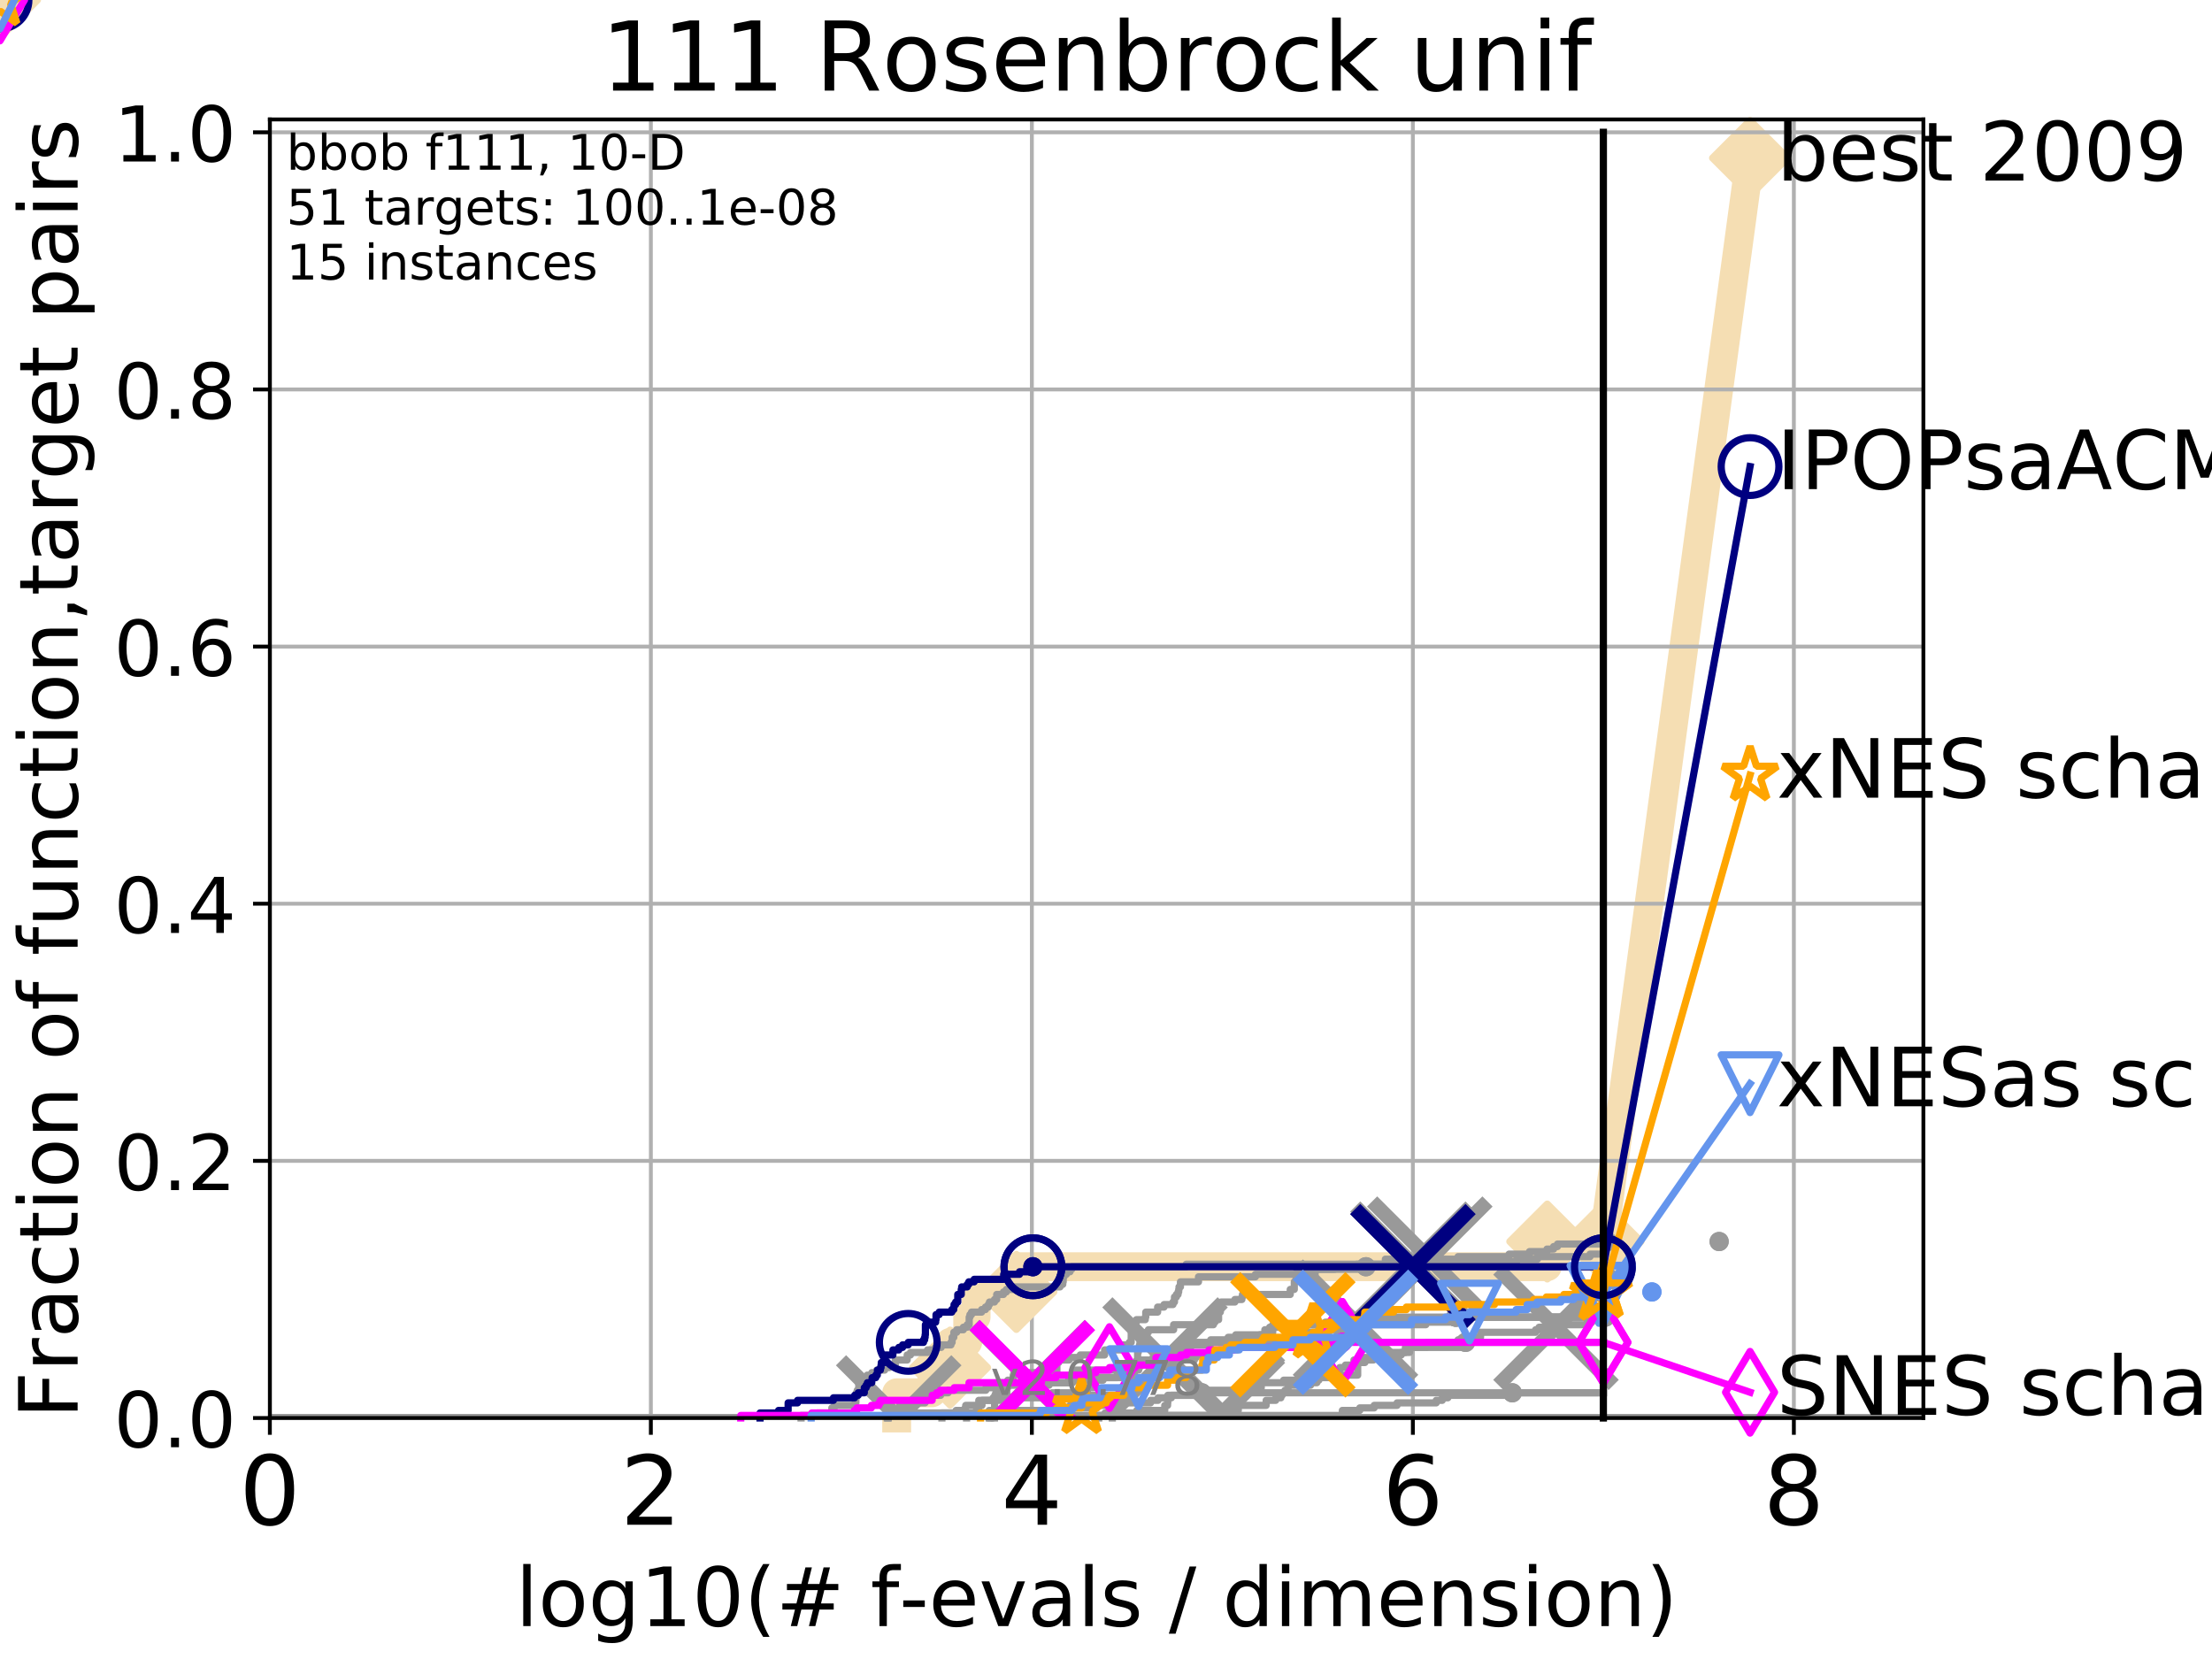 <?xml version="1.0" encoding="utf-8" standalone="no"?>
<!DOCTYPE svg PUBLIC "-//W3C//DTD SVG 1.1//EN"
  "http://www.w3.org/Graphics/SVG/1.1/DTD/svg11.dtd">
<!-- Created with matplotlib (http://matplotlib.org/) -->
<svg height="345pt" version="1.1" viewBox="0 0 460 345" width="460pt" xmlns="http://www.w3.org/2000/svg" xmlns:xlink="http://www.w3.org/1999/xlink">
 <defs>
  <style type="text/css">
*{stroke-linecap:butt;stroke-linejoin:round;}
  </style>
 </defs>
 <g id="figure_1">
  <g id="patch_1">
   <path d="M 0 345.6 
L 460.8 345.6 
L 460.8 0 
L 0 0 
z
" style="fill:#ffffff;"/>
  </g>
  <g id="axes_1">
   <g id="patch_2">
    <path d="M 56.12 294.88 
L 399.984 294.88 
L 399.984 24.84 
L 56.12 24.84 
z
" style="fill:#ffffff;"/>
   </g>
   <g id="line2d_1">
    <path d="M 186.468 294.88 
L 186.468 289.638 
L 193.809 289.638 
L 193.809 284.395 
L 197.575 284.395 
L 197.575 279.153 
L 201.241 279.153 
L 201.241 273.91 
L 202.992 273.91 
L 202.992 268.668 
L 211.362 268.668 
L 211.362 263.425 
L 321.765 263.425 
L 321.765 258.183 
L 333.43 258.183 
" style="fill:none;stroke:#f5deb3;stroke-linecap:square;stroke-width:6;"/>
   </g>
   <g id="line2d_2">
    <path d="M 0 0 
" style="fill:none;stroke:#f5deb3;stroke-linecap:square;stroke-width:6;"/>
    <defs>
     <path d="M -0 7.778 
L 7.778 0 
L 0 -7.778 
L -7.778 -0 
z
" id="m72672037bd" style="stroke:#f5deb3;stroke-linejoin:miter;stroke-width:1.5;"/>
    </defs>
    <g>
     <use style="fill:#f5deb3;stroke:#f5deb3;stroke-linejoin:miter;stroke-width:1.5;" x="0" xlink:href="#m72672037bd" y="0"/>
    </g>
   </g>
   <g id="line2d_3">
    <path d="M 333.43 258.183 
L 363.934 32.861 
" style="fill:none;stroke:#f5deb3;stroke-linecap:square;stroke-width:6;"/>
    <g>
     <use style="fill:#f5deb3;stroke:#f5deb3;stroke-linejoin:miter;stroke-width:1.5;" x="333.43" xlink:href="#m72672037bd" y="258.183"/>
     <use style="fill:#f5deb3;stroke:#f5deb3;stroke-linejoin:miter;stroke-width:1.5;" x="363.934" xlink:href="#m72672037bd" y="32.861"/>
    </g>
   </g>
   <g id="matplotlib.axis_1">
    <g id="xtick_1">
     <g id="line2d_4">
      <path clip-path="url(#p63fb814a1c)" d="M 56.12 294.88 
L 56.12 24.84 
" style="fill:none;stroke:#b0b0b0;stroke-linecap:square;stroke-width:0.8;"/>
     </g>
     <g id="line2d_5">
      <defs>
       <path d="M 0 0 
L 0 3.5 
" id="m35bd096311" style="stroke:#000000;stroke-width:0.8;"/>
      </defs>
      <g>
       <use style="stroke:#000000;stroke-width:0.8;" x="56.12" xlink:href="#m35bd096311" y="294.88"/>
      </g>
     </g>
     <g id="text_1">
      <!-- 0 -->
      <defs>
       <path d="M 31.781 66.406 
Q 24.172 66.406 20.328 58.906 
Q 16.5 51.422 16.5 36.375 
Q 16.5 21.391 20.328 13.891 
Q 24.172 6.391 31.781 6.391 
Q 39.453 6.391 43.281 13.891 
Q 47.125 21.391 47.125 36.375 
Q 47.125 51.422 43.281 58.906 
Q 39.453 66.406 31.781 66.406 
z
M 31.781 74.219 
Q 44.047 74.219 50.516 64.516 
Q 56.984 54.828 56.984 36.375 
Q 56.984 17.969 50.516 8.266 
Q 44.047 -1.422 31.781 -1.422 
Q 19.531 -1.422 13.062 8.266 
Q 6.594 17.969 6.594 36.375 
Q 6.594 54.828 13.062 64.516 
Q 19.531 74.219 31.781 74.219 
z
" id="DejaVuSans-30"/>
      </defs>
      <g transform="translate(49.758 317.077)scale(0.2 -0.2)">
       <use xlink:href="#DejaVuSans-30"/>
      </g>
     </g>
    </g>
    <g id="xtick_2">
     <g id="line2d_6">
      <path clip-path="url(#p63fb814a1c)" d="M 135.351 294.88 
L 135.351 24.84 
" style="fill:none;stroke:#b0b0b0;stroke-linecap:square;stroke-width:0.8;"/>
     </g>
     <g id="line2d_7">
      <g>
       <use style="stroke:#000000;stroke-width:0.8;" x="135.351" xlink:href="#m35bd096311" y="294.88"/>
      </g>
     </g>
     <g id="text_2">
      <!-- 2 -->
      <defs>
       <path d="M 19.188 8.297 
L 53.609 8.297 
L 53.609 0 
L 7.328 0 
L 7.328 8.297 
Q 12.938 14.109 22.625 23.891 
Q 32.328 33.688 34.812 36.531 
Q 39.547 41.844 41.422 45.531 
Q 43.312 49.219 43.312 52.781 
Q 43.312 58.594 39.234 62.25 
Q 35.156 65.922 28.609 65.922 
Q 23.969 65.922 18.812 64.312 
Q 13.672 62.703 7.812 59.422 
L 7.812 69.391 
Q 13.766 71.781 18.938 73 
Q 24.125 74.219 28.422 74.219 
Q 39.75 74.219 46.484 68.547 
Q 53.219 62.891 53.219 53.422 
Q 53.219 48.922 51.531 44.891 
Q 49.859 40.875 45.406 35.406 
Q 44.188 33.984 37.641 27.219 
Q 31.109 20.453 19.188 8.297 
z
" id="DejaVuSans-32"/>
      </defs>
      <g transform="translate(128.989 317.077)scale(0.2 -0.2)">
       <use xlink:href="#DejaVuSans-32"/>
      </g>
     </g>
    </g>
    <g id="xtick_3">
     <g id="line2d_8">
      <path clip-path="url(#p63fb814a1c)" d="M 214.583 294.88 
L 214.583 24.84 
" style="fill:none;stroke:#b0b0b0;stroke-linecap:square;stroke-width:0.8;"/>
     </g>
     <g id="line2d_9">
      <g>
       <use style="stroke:#000000;stroke-width:0.8;" x="214.583" xlink:href="#m35bd096311" y="294.88"/>
      </g>
     </g>
     <g id="text_3">
      <!-- 4 -->
      <defs>
       <path d="M 37.797 64.312 
L 12.891 25.391 
L 37.797 25.391 
z
M 35.203 72.906 
L 47.609 72.906 
L 47.609 25.391 
L 58.016 25.391 
L 58.016 17.188 
L 47.609 17.188 
L 47.609 0 
L 37.797 0 
L 37.797 17.188 
L 4.891 17.188 
L 4.891 26.703 
z
" id="DejaVuSans-34"/>
      </defs>
      <g transform="translate(208.22 317.077)scale(0.2 -0.2)">
       <use xlink:href="#DejaVuSans-34"/>
      </g>
     </g>
    </g>
    <g id="xtick_4">
     <g id="line2d_10">
      <path clip-path="url(#p63fb814a1c)" d="M 293.814 294.88 
L 293.814 24.84 
" style="fill:none;stroke:#b0b0b0;stroke-linecap:square;stroke-width:0.8;"/>
     </g>
     <g id="line2d_11">
      <g>
       <use style="stroke:#000000;stroke-width:0.8;" x="293.814" xlink:href="#m35bd096311" y="294.88"/>
      </g>
     </g>
     <g id="text_4">
      <!-- 6 -->
      <defs>
       <path d="M 33.016 40.375 
Q 26.375 40.375 22.484 35.828 
Q 18.609 31.297 18.609 23.391 
Q 18.609 15.531 22.484 10.953 
Q 26.375 6.391 33.016 6.391 
Q 39.656 6.391 43.531 10.953 
Q 47.406 15.531 47.406 23.391 
Q 47.406 31.297 43.531 35.828 
Q 39.656 40.375 33.016 40.375 
z
M 52.594 71.297 
L 52.594 62.312 
Q 48.875 64.062 45.094 64.984 
Q 41.312 65.922 37.594 65.922 
Q 27.828 65.922 22.672 59.328 
Q 17.531 52.734 16.797 39.406 
Q 19.672 43.656 24.016 45.922 
Q 28.375 48.188 33.594 48.188 
Q 44.578 48.188 50.953 41.516 
Q 57.328 34.859 57.328 23.391 
Q 57.328 12.156 50.688 5.359 
Q 44.047 -1.422 33.016 -1.422 
Q 20.359 -1.422 13.672 8.266 
Q 6.984 17.969 6.984 36.375 
Q 6.984 53.656 15.188 63.938 
Q 23.391 74.219 37.203 74.219 
Q 40.922 74.219 44.703 73.484 
Q 48.484 72.75 52.594 71.297 
z
" id="DejaVuSans-36"/>
      </defs>
      <g transform="translate(287.452 317.077)scale(0.2 -0.2)">
       <use xlink:href="#DejaVuSans-36"/>
      </g>
     </g>
    </g>
    <g id="xtick_5">
     <g id="line2d_12">
      <path clip-path="url(#p63fb814a1c)" d="M 373.045 294.88 
L 373.045 24.84 
" style="fill:none;stroke:#b0b0b0;stroke-linecap:square;stroke-width:0.8;"/>
     </g>
     <g id="line2d_13">
      <g>
       <use style="stroke:#000000;stroke-width:0.8;" x="373.045" xlink:href="#m35bd096311" y="294.88"/>
      </g>
     </g>
     <g id="text_5">
      <!-- 8 -->
      <defs>
       <path d="M 31.781 34.625 
Q 24.75 34.625 20.719 30.859 
Q 16.703 27.094 16.703 20.516 
Q 16.703 13.922 20.719 10.156 
Q 24.75 6.391 31.781 6.391 
Q 38.812 6.391 42.859 10.172 
Q 46.922 13.969 46.922 20.516 
Q 46.922 27.094 42.891 30.859 
Q 38.875 34.625 31.781 34.625 
z
M 21.922 38.812 
Q 15.578 40.375 12.031 44.719 
Q 8.5 49.078 8.5 55.328 
Q 8.5 64.062 14.719 69.141 
Q 20.953 74.219 31.781 74.219 
Q 42.672 74.219 48.875 69.141 
Q 55.078 64.062 55.078 55.328 
Q 55.078 49.078 51.531 44.719 
Q 48 40.375 41.703 38.812 
Q 48.828 37.156 52.797 32.312 
Q 56.781 27.484 56.781 20.516 
Q 56.781 9.906 50.312 4.234 
Q 43.844 -1.422 31.781 -1.422 
Q 19.734 -1.422 13.25 4.234 
Q 6.781 9.906 6.781 20.516 
Q 6.781 27.484 10.781 32.312 
Q 14.797 37.156 21.922 38.812 
z
M 18.312 54.391 
Q 18.312 48.734 21.844 45.562 
Q 25.391 42.391 31.781 42.391 
Q 38.141 42.391 41.719 45.562 
Q 45.312 48.734 45.312 54.391 
Q 45.312 60.062 41.719 63.234 
Q 38.141 66.406 31.781 66.406 
Q 25.391 66.406 21.844 63.234 
Q 18.312 60.062 18.312 54.391 
z
" id="DejaVuSans-38"/>
      </defs>
      <g transform="translate(366.683 317.077)scale(0.2 -0.2)">
       <use xlink:href="#DejaVuSans-38"/>
      </g>
     </g>
    </g>
    <g id="text_6">
     <!-- log10(# f-evals / dimension) -->
     <defs>
      <path d="M 9.422 75.984 
L 18.406 75.984 
L 18.406 0 
L 9.422 0 
z
" id="DejaVuSans-6c"/>
      <path d="M 30.609 48.391 
Q 23.391 48.391 19.188 42.75 
Q 14.984 37.109 14.984 27.297 
Q 14.984 17.484 19.156 11.844 
Q 23.344 6.203 30.609 6.203 
Q 37.797 6.203 41.984 11.859 
Q 46.188 17.531 46.188 27.297 
Q 46.188 37.016 41.984 42.703 
Q 37.797 48.391 30.609 48.391 
z
M 30.609 56 
Q 42.328 56 49.016 48.375 
Q 55.719 40.766 55.719 27.297 
Q 55.719 13.875 49.016 6.219 
Q 42.328 -1.422 30.609 -1.422 
Q 18.844 -1.422 12.172 6.219 
Q 5.516 13.875 5.516 27.297 
Q 5.516 40.766 12.172 48.375 
Q 18.844 56 30.609 56 
z
" id="DejaVuSans-6f"/>
      <path d="M 45.406 27.984 
Q 45.406 37.75 41.375 43.109 
Q 37.359 48.484 30.078 48.484 
Q 22.859 48.484 18.828 43.109 
Q 14.797 37.75 14.797 27.984 
Q 14.797 18.266 18.828 12.891 
Q 22.859 7.516 30.078 7.516 
Q 37.359 7.516 41.375 12.891 
Q 45.406 18.266 45.406 27.984 
z
M 54.391 6.781 
Q 54.391 -7.172 48.188 -13.984 
Q 42 -20.797 29.203 -20.797 
Q 24.469 -20.797 20.266 -20.094 
Q 16.062 -19.391 12.109 -17.922 
L 12.109 -9.188 
Q 16.062 -11.328 19.922 -12.344 
Q 23.781 -13.375 27.781 -13.375 
Q 36.625 -13.375 41.016 -8.766 
Q 45.406 -4.156 45.406 5.172 
L 45.406 9.625 
Q 42.625 4.781 38.281 2.391 
Q 33.938 0 27.875 0 
Q 17.828 0 11.672 7.656 
Q 5.516 15.328 5.516 27.984 
Q 5.516 40.672 11.672 48.328 
Q 17.828 56 27.875 56 
Q 33.938 56 38.281 53.609 
Q 42.625 51.219 45.406 46.391 
L 45.406 54.688 
L 54.391 54.688 
z
" id="DejaVuSans-67"/>
      <path d="M 12.406 8.297 
L 28.516 8.297 
L 28.516 63.922 
L 10.984 60.406 
L 10.984 69.391 
L 28.422 72.906 
L 38.281 72.906 
L 38.281 8.297 
L 54.391 8.297 
L 54.391 0 
L 12.406 0 
z
" id="DejaVuSans-31"/>
      <path d="M 31 75.875 
Q 24.469 64.656 21.281 53.656 
Q 18.109 42.672 18.109 31.391 
Q 18.109 20.125 21.312 9.062 
Q 24.516 -2 31 -13.188 
L 23.188 -13.188 
Q 15.875 -1.703 12.234 9.375 
Q 8.594 20.453 8.594 31.391 
Q 8.594 42.281 12.203 53.312 
Q 15.828 64.359 23.188 75.875 
z
" id="DejaVuSans-28"/>
      <path d="M 51.125 44 
L 36.922 44 
L 32.812 27.688 
L 47.125 27.688 
z
M 43.797 71.781 
L 38.719 51.516 
L 52.984 51.516 
L 58.109 71.781 
L 65.922 71.781 
L 60.891 51.516 
L 76.125 51.516 
L 76.125 44 
L 58.984 44 
L 54.984 27.688 
L 70.516 27.688 
L 70.516 20.219 
L 53.078 20.219 
L 48 0 
L 40.188 0 
L 45.219 20.219 
L 30.906 20.219 
L 25.875 0 
L 18.016 0 
L 23.094 20.219 
L 7.719 20.219 
L 7.719 27.688 
L 24.906 27.688 
L 29 44 
L 13.281 44 
L 13.281 51.516 
L 30.906 51.516 
L 35.891 71.781 
z
" id="DejaVuSans-23"/>
      <path id="DejaVuSans-20"/>
      <path d="M 37.109 75.984 
L 37.109 68.5 
L 28.516 68.5 
Q 23.688 68.5 21.797 66.547 
Q 19.922 64.594 19.922 59.516 
L 19.922 54.688 
L 34.719 54.688 
L 34.719 47.703 
L 19.922 47.703 
L 19.922 0 
L 10.891 0 
L 10.891 47.703 
L 2.297 47.703 
L 2.297 54.688 
L 10.891 54.688 
L 10.891 58.5 
Q 10.891 67.625 15.141 71.797 
Q 19.391 75.984 28.609 75.984 
z
" id="DejaVuSans-66"/>
      <path d="M 4.891 31.391 
L 31.203 31.391 
L 31.203 23.391 
L 4.891 23.391 
z
" id="DejaVuSans-2d"/>
      <path d="M 56.203 29.594 
L 56.203 25.203 
L 14.891 25.203 
Q 15.484 15.922 20.484 11.062 
Q 25.484 6.203 34.422 6.203 
Q 39.594 6.203 44.453 7.469 
Q 49.312 8.734 54.109 11.281 
L 54.109 2.781 
Q 49.266 0.734 44.188 -0.344 
Q 39.109 -1.422 33.891 -1.422 
Q 20.797 -1.422 13.156 6.188 
Q 5.516 13.812 5.516 26.812 
Q 5.516 40.234 12.766 48.109 
Q 20.016 56 32.328 56 
Q 43.359 56 49.781 48.891 
Q 56.203 41.797 56.203 29.594 
z
M 47.219 32.234 
Q 47.125 39.594 43.094 43.984 
Q 39.062 48.391 32.422 48.391 
Q 24.906 48.391 20.391 44.141 
Q 15.875 39.891 15.188 32.172 
z
" id="DejaVuSans-65"/>
      <path d="M 2.984 54.688 
L 12.5 54.688 
L 29.594 8.797 
L 46.688 54.688 
L 56.203 54.688 
L 35.688 0 
L 23.484 0 
z
" id="DejaVuSans-76"/>
      <path d="M 34.281 27.484 
Q 23.391 27.484 19.188 25 
Q 14.984 22.516 14.984 16.5 
Q 14.984 11.719 18.141 8.906 
Q 21.297 6.109 26.703 6.109 
Q 34.188 6.109 38.703 11.406 
Q 43.219 16.703 43.219 25.484 
L 43.219 27.484 
z
M 52.203 31.203 
L 52.203 0 
L 43.219 0 
L 43.219 8.297 
Q 40.141 3.328 35.547 0.953 
Q 30.953 -1.422 24.312 -1.422 
Q 15.922 -1.422 10.953 3.297 
Q 6 8.016 6 15.922 
Q 6 25.141 12.172 29.828 
Q 18.359 34.516 30.609 34.516 
L 43.219 34.516 
L 43.219 35.406 
Q 43.219 41.609 39.141 45 
Q 35.062 48.391 27.688 48.391 
Q 23 48.391 18.547 47.266 
Q 14.109 46.141 10.016 43.891 
L 10.016 52.203 
Q 14.938 54.109 19.578 55.047 
Q 24.219 56 28.609 56 
Q 40.484 56 46.344 49.844 
Q 52.203 43.703 52.203 31.203 
z
" id="DejaVuSans-61"/>
      <path d="M 44.281 53.078 
L 44.281 44.578 
Q 40.484 46.531 36.375 47.5 
Q 32.281 48.484 27.875 48.484 
Q 21.188 48.484 17.844 46.438 
Q 14.5 44.391 14.5 40.281 
Q 14.5 37.156 16.891 35.375 
Q 19.281 33.594 26.516 31.984 
L 29.594 31.297 
Q 39.156 29.25 43.188 25.516 
Q 47.219 21.781 47.219 15.094 
Q 47.219 7.469 41.188 3.016 
Q 35.156 -1.422 24.609 -1.422 
Q 20.219 -1.422 15.453 -0.562 
Q 10.688 0.297 5.422 2 
L 5.422 11.281 
Q 10.406 8.688 15.234 7.391 
Q 20.062 6.109 24.812 6.109 
Q 31.156 6.109 34.562 8.281 
Q 37.984 10.453 37.984 14.406 
Q 37.984 18.062 35.516 20.016 
Q 33.062 21.969 24.703 23.781 
L 21.578 24.516 
Q 13.234 26.266 9.516 29.906 
Q 5.812 33.547 5.812 39.891 
Q 5.812 47.609 11.281 51.797 
Q 16.75 56 26.812 56 
Q 31.781 56 36.172 55.266 
Q 40.578 54.547 44.281 53.078 
z
" id="DejaVuSans-73"/>
      <path d="M 25.391 72.906 
L 33.688 72.906 
L 8.297 -9.281 
L 0 -9.281 
z
" id="DejaVuSans-2f"/>
      <path d="M 45.406 46.391 
L 45.406 75.984 
L 54.391 75.984 
L 54.391 0 
L 45.406 0 
L 45.406 8.203 
Q 42.578 3.328 38.25 0.953 
Q 33.938 -1.422 27.875 -1.422 
Q 17.969 -1.422 11.734 6.484 
Q 5.516 14.406 5.516 27.297 
Q 5.516 40.188 11.734 48.094 
Q 17.969 56 27.875 56 
Q 33.938 56 38.25 53.625 
Q 42.578 51.266 45.406 46.391 
z
M 14.797 27.297 
Q 14.797 17.391 18.875 11.75 
Q 22.953 6.109 30.078 6.109 
Q 37.203 6.109 41.297 11.75 
Q 45.406 17.391 45.406 27.297 
Q 45.406 37.203 41.297 42.844 
Q 37.203 48.484 30.078 48.484 
Q 22.953 48.484 18.875 42.844 
Q 14.797 37.203 14.797 27.297 
z
" id="DejaVuSans-64"/>
      <path d="M 9.422 54.688 
L 18.406 54.688 
L 18.406 0 
L 9.422 0 
z
M 9.422 75.984 
L 18.406 75.984 
L 18.406 64.594 
L 9.422 64.594 
z
" id="DejaVuSans-69"/>
      <path d="M 52 44.188 
Q 55.375 50.25 60.062 53.125 
Q 64.75 56 71.094 56 
Q 79.641 56 84.281 50.016 
Q 88.922 44.047 88.922 33.016 
L 88.922 0 
L 79.891 0 
L 79.891 32.719 
Q 79.891 40.578 77.094 44.375 
Q 74.312 48.188 68.609 48.188 
Q 61.625 48.188 57.562 43.547 
Q 53.516 38.922 53.516 30.906 
L 53.516 0 
L 44.484 0 
L 44.484 32.719 
Q 44.484 40.625 41.703 44.406 
Q 38.922 48.188 33.109 48.188 
Q 26.219 48.188 22.156 43.531 
Q 18.109 38.875 18.109 30.906 
L 18.109 0 
L 9.078 0 
L 9.078 54.688 
L 18.109 54.688 
L 18.109 46.188 
Q 21.188 51.219 25.484 53.609 
Q 29.781 56 35.688 56 
Q 41.656 56 45.828 52.969 
Q 50 49.953 52 44.188 
z
" id="DejaVuSans-6d"/>
      <path d="M 54.891 33.016 
L 54.891 0 
L 45.906 0 
L 45.906 32.719 
Q 45.906 40.484 42.875 44.328 
Q 39.844 48.188 33.797 48.188 
Q 26.516 48.188 22.312 43.547 
Q 18.109 38.922 18.109 30.906 
L 18.109 0 
L 9.078 0 
L 9.078 54.688 
L 18.109 54.688 
L 18.109 46.188 
Q 21.344 51.125 25.703 53.562 
Q 30.078 56 35.797 56 
Q 45.219 56 50.047 50.172 
Q 54.891 44.344 54.891 33.016 
z
" id="DejaVuSans-6e"/>
      <path d="M 8.016 75.875 
L 15.828 75.875 
Q 23.141 64.359 26.781 53.312 
Q 30.422 42.281 30.422 31.391 
Q 30.422 20.453 26.781 9.375 
Q 23.141 -1.703 15.828 -13.188 
L 8.016 -13.188 
Q 14.5 -2 17.703 9.062 
Q 20.906 20.125 20.906 31.391 
Q 20.906 42.672 17.703 53.656 
Q 14.5 64.656 8.016 75.875 
z
" id="DejaVuSans-29"/>
     </defs>
     <g transform="translate(107.211 338.154)scale(0.17 -0.17)">
      <use xlink:href="#DejaVuSans-6c"/>
      <use x="27.783" xlink:href="#DejaVuSans-6f"/>
      <use x="88.965" xlink:href="#DejaVuSans-67"/>
      <use x="152.441" xlink:href="#DejaVuSans-31"/>
      <use x="216.064" xlink:href="#DejaVuSans-30"/>
      <use x="279.688" xlink:href="#DejaVuSans-28"/>
      <use x="318.701" xlink:href="#DejaVuSans-23"/>
      <use x="402.49" xlink:href="#DejaVuSans-20"/>
      <use x="434.277" xlink:href="#DejaVuSans-66"/>
      <use x="469.404" xlink:href="#DejaVuSans-2d"/>
      <use x="505.488" xlink:href="#DejaVuSans-65"/>
      <use x="567.012" xlink:href="#DejaVuSans-76"/>
      <use x="626.191" xlink:href="#DejaVuSans-61"/>
      <use x="687.471" xlink:href="#DejaVuSans-6c"/>
      <use x="715.254" xlink:href="#DejaVuSans-73"/>
      <use x="767.354" xlink:href="#DejaVuSans-20"/>
      <use x="799.141" xlink:href="#DejaVuSans-2f"/>
      <use x="832.832" xlink:href="#DejaVuSans-20"/>
      <use x="864.619" xlink:href="#DejaVuSans-64"/>
      <use x="928.096" xlink:href="#DejaVuSans-69"/>
      <use x="955.879" xlink:href="#DejaVuSans-6d"/>
      <use x="1053.291" xlink:href="#DejaVuSans-65"/>
      <use x="1114.814" xlink:href="#DejaVuSans-6e"/>
      <use x="1178.193" xlink:href="#DejaVuSans-73"/>
      <use x="1230.293" xlink:href="#DejaVuSans-69"/>
      <use x="1258.076" xlink:href="#DejaVuSans-6f"/>
      <use x="1319.258" xlink:href="#DejaVuSans-6e"/>
      <use x="1382.637" xlink:href="#DejaVuSans-29"/>
     </g>
    </g>
   </g>
   <g id="matplotlib.axis_2">
    <g id="ytick_1">
     <g id="line2d_14">
      <path clip-path="url(#p63fb814a1c)" d="M 56.12 294.88 
L 399.984 294.88 
" style="fill:none;stroke:#b0b0b0;stroke-linecap:square;stroke-width:0.8;"/>
     </g>
     <g id="line2d_15">
      <defs>
       <path d="M 0 0 
L -3.5 0 
" id="m0878a19772" style="stroke:#000000;stroke-width:0.8;"/>
      </defs>
      <g>
       <use style="stroke:#000000;stroke-width:0.8;" x="56.12" xlink:href="#m0878a19772" y="294.88"/>
      </g>
     </g>
     <g id="text_7">
      <!-- 0.0 -->
      <defs>
       <path d="M 10.688 12.406 
L 21 12.406 
L 21 0 
L 10.688 0 
z
" id="DejaVuSans-2e"/>
      </defs>
      <g transform="translate(23.675 300.959)scale(0.16 -0.16)">
       <use xlink:href="#DejaVuSans-30"/>
       <use x="63.623" xlink:href="#DejaVuSans-2e"/>
       <use x="95.41" xlink:href="#DejaVuSans-30"/>
      </g>
     </g>
    </g>
    <g id="ytick_2">
     <g id="line2d_16">
      <path clip-path="url(#p63fb814a1c)" d="M 56.12 241.407 
L 399.984 241.407 
" style="fill:none;stroke:#b0b0b0;stroke-linecap:square;stroke-width:0.8;"/>
     </g>
     <g id="line2d_17">
      <g>
       <use style="stroke:#000000;stroke-width:0.8;" x="56.12" xlink:href="#m0878a19772" y="241.407"/>
      </g>
     </g>
     <g id="text_8">
      <!-- 0.2 -->
      <g transform="translate(23.675 247.485)scale(0.16 -0.16)">
       <use xlink:href="#DejaVuSans-30"/>
       <use x="63.623" xlink:href="#DejaVuSans-2e"/>
       <use x="95.41" xlink:href="#DejaVuSans-32"/>
      </g>
     </g>
    </g>
    <g id="ytick_3">
     <g id="line2d_18">
      <path clip-path="url(#p63fb814a1c)" d="M 56.12 187.933 
L 399.984 187.933 
" style="fill:none;stroke:#b0b0b0;stroke-linecap:square;stroke-width:0.8;"/>
     </g>
     <g id="line2d_19">
      <g>
       <use style="stroke:#000000;stroke-width:0.8;" x="56.12" xlink:href="#m0878a19772" y="187.933"/>
      </g>
     </g>
     <g id="text_9">
      <!-- 0.4 -->
      <g transform="translate(23.675 194.012)scale(0.16 -0.16)">
       <use xlink:href="#DejaVuSans-30"/>
       <use x="63.623" xlink:href="#DejaVuSans-2e"/>
       <use x="95.41" xlink:href="#DejaVuSans-34"/>
      </g>
     </g>
    </g>
    <g id="ytick_4">
     <g id="line2d_20">
      <path clip-path="url(#p63fb814a1c)" d="M 56.12 134.46 
L 399.984 134.46 
" style="fill:none;stroke:#b0b0b0;stroke-linecap:square;stroke-width:0.8;"/>
     </g>
     <g id="line2d_21">
      <g>
       <use style="stroke:#000000;stroke-width:0.8;" x="56.12" xlink:href="#m0878a19772" y="134.46"/>
      </g>
     </g>
     <g id="text_10">
      <!-- 0.6 -->
      <g transform="translate(23.675 140.539)scale(0.16 -0.16)">
       <use xlink:href="#DejaVuSans-30"/>
       <use x="63.623" xlink:href="#DejaVuSans-2e"/>
       <use x="95.41" xlink:href="#DejaVuSans-36"/>
      </g>
     </g>
    </g>
    <g id="ytick_5">
     <g id="line2d_22">
      <path clip-path="url(#p63fb814a1c)" d="M 56.12 80.987 
L 399.984 80.987 
" style="fill:none;stroke:#b0b0b0;stroke-linecap:square;stroke-width:0.8;"/>
     </g>
     <g id="line2d_23">
      <g>
       <use style="stroke:#000000;stroke-width:0.8;" x="56.12" xlink:href="#m0878a19772" y="80.987"/>
      </g>
     </g>
     <g id="text_11">
      <!-- 0.8 -->
      <g transform="translate(23.675 87.066)scale(0.16 -0.16)">
       <use xlink:href="#DejaVuSans-30"/>
       <use x="63.623" xlink:href="#DejaVuSans-2e"/>
       <use x="95.41" xlink:href="#DejaVuSans-38"/>
      </g>
     </g>
    </g>
    <g id="ytick_6">
     <g id="line2d_24">
      <path clip-path="url(#p63fb814a1c)" d="M 56.12 27.514 
L 399.984 27.514 
" style="fill:none;stroke:#b0b0b0;stroke-linecap:square;stroke-width:0.8;"/>
     </g>
     <g id="line2d_25">
      <g>
       <use style="stroke:#000000;stroke-width:0.8;" x="56.12" xlink:href="#m0878a19772" y="27.514"/>
      </g>
     </g>
     <g id="text_12">
      <!-- 1.0 -->
      <g transform="translate(23.675 33.592)scale(0.16 -0.16)">
       <use xlink:href="#DejaVuSans-31"/>
       <use x="63.623" xlink:href="#DejaVuSans-2e"/>
       <use x="95.41" xlink:href="#DejaVuSans-30"/>
      </g>
     </g>
    </g>
    <g id="text_13">
     <!-- Fraction of function,target pairs -->
     <defs>
      <path d="M 9.812 72.906 
L 51.703 72.906 
L 51.703 64.594 
L 19.672 64.594 
L 19.672 43.109 
L 48.578 43.109 
L 48.578 34.812 
L 19.672 34.812 
L 19.672 0 
L 9.812 0 
z
" id="DejaVuSans-46"/>
      <path d="M 41.109 46.297 
Q 39.594 47.172 37.812 47.578 
Q 36.031 48 33.891 48 
Q 26.266 48 22.188 43.047 
Q 18.109 38.094 18.109 28.812 
L 18.109 0 
L 9.078 0 
L 9.078 54.688 
L 18.109 54.688 
L 18.109 46.188 
Q 20.953 51.172 25.484 53.578 
Q 30.031 56 36.531 56 
Q 37.453 56 38.578 55.875 
Q 39.703 55.766 41.062 55.516 
z
" id="DejaVuSans-72"/>
      <path d="M 48.781 52.594 
L 48.781 44.188 
Q 44.969 46.297 41.141 47.344 
Q 37.312 48.391 33.406 48.391 
Q 24.656 48.391 19.812 42.844 
Q 14.984 37.312 14.984 27.297 
Q 14.984 17.281 19.812 11.734 
Q 24.656 6.203 33.406 6.203 
Q 37.312 6.203 41.141 7.25 
Q 44.969 8.297 48.781 10.406 
L 48.781 2.094 
Q 45.016 0.344 40.984 -0.531 
Q 36.969 -1.422 32.422 -1.422 
Q 20.062 -1.422 12.781 6.344 
Q 5.516 14.109 5.516 27.297 
Q 5.516 40.672 12.859 48.328 
Q 20.219 56 33.016 56 
Q 37.156 56 41.109 55.141 
Q 45.062 54.297 48.781 52.594 
z
" id="DejaVuSans-63"/>
      <path d="M 18.312 70.219 
L 18.312 54.688 
L 36.812 54.688 
L 36.812 47.703 
L 18.312 47.703 
L 18.312 18.016 
Q 18.312 11.328 20.141 9.422 
Q 21.969 7.516 27.594 7.516 
L 36.812 7.516 
L 36.812 0 
L 27.594 0 
Q 17.188 0 13.234 3.875 
Q 9.281 7.766 9.281 18.016 
L 9.281 47.703 
L 2.688 47.703 
L 2.688 54.688 
L 9.281 54.688 
L 9.281 70.219 
z
" id="DejaVuSans-74"/>
      <path d="M 8.5 21.578 
L 8.5 54.688 
L 17.484 54.688 
L 17.484 21.922 
Q 17.484 14.156 20.5 10.266 
Q 23.531 6.391 29.594 6.391 
Q 36.859 6.391 41.078 11.031 
Q 45.312 15.672 45.312 23.688 
L 45.312 54.688 
L 54.297 54.688 
L 54.297 0 
L 45.312 0 
L 45.312 8.406 
Q 42.047 3.422 37.719 1 
Q 33.406 -1.422 27.688 -1.422 
Q 18.266 -1.422 13.375 4.438 
Q 8.5 10.297 8.5 21.578 
z
M 31.109 56 
z
" id="DejaVuSans-75"/>
      <path d="M 11.719 12.406 
L 22.016 12.406 
L 22.016 4 
L 14.016 -11.625 
L 7.719 -11.625 
L 11.719 4 
z
" id="DejaVuSans-2c"/>
      <path d="M 18.109 8.203 
L 18.109 -20.797 
L 9.078 -20.797 
L 9.078 54.688 
L 18.109 54.688 
L 18.109 46.391 
Q 20.953 51.266 25.266 53.625 
Q 29.594 56 35.594 56 
Q 45.562 56 51.781 48.094 
Q 58.016 40.188 58.016 27.297 
Q 58.016 14.406 51.781 6.484 
Q 45.562 -1.422 35.594 -1.422 
Q 29.594 -1.422 25.266 0.953 
Q 20.953 3.328 18.109 8.203 
z
M 48.688 27.297 
Q 48.688 37.203 44.609 42.844 
Q 40.531 48.484 33.406 48.484 
Q 26.266 48.484 22.188 42.844 
Q 18.109 37.203 18.109 27.297 
Q 18.109 17.391 22.188 11.75 
Q 26.266 6.109 33.406 6.109 
Q 40.531 6.109 44.609 11.75 
Q 48.688 17.391 48.688 27.297 
z
" id="DejaVuSans-70"/>
     </defs>
     <g transform="translate(16.14 294.999)rotate(-90)scale(0.17 -0.17)">
      <use xlink:href="#DejaVuSans-46"/>
      <use x="57.41" xlink:href="#DejaVuSans-72"/>
      <use x="98.523" xlink:href="#DejaVuSans-61"/>
      <use x="159.803" xlink:href="#DejaVuSans-63"/>
      <use x="214.783" xlink:href="#DejaVuSans-74"/>
      <use x="253.992" xlink:href="#DejaVuSans-69"/>
      <use x="281.775" xlink:href="#DejaVuSans-6f"/>
      <use x="342.957" xlink:href="#DejaVuSans-6e"/>
      <use x="406.336" xlink:href="#DejaVuSans-20"/>
      <use x="438.123" xlink:href="#DejaVuSans-6f"/>
      <use x="499.305" xlink:href="#DejaVuSans-66"/>
      <use x="534.51" xlink:href="#DejaVuSans-20"/>
      <use x="566.297" xlink:href="#DejaVuSans-66"/>
      <use x="601.502" xlink:href="#DejaVuSans-75"/>
      <use x="664.881" xlink:href="#DejaVuSans-6e"/>
      <use x="728.26" xlink:href="#DejaVuSans-63"/>
      <use x="783.24" xlink:href="#DejaVuSans-74"/>
      <use x="822.449" xlink:href="#DejaVuSans-69"/>
      <use x="850.232" xlink:href="#DejaVuSans-6f"/>
      <use x="911.414" xlink:href="#DejaVuSans-6e"/>
      <use x="974.793" xlink:href="#DejaVuSans-2c"/>
      <use x="1006.58" xlink:href="#DejaVuSans-74"/>
      <use x="1045.789" xlink:href="#DejaVuSans-61"/>
      <use x="1107.068" xlink:href="#DejaVuSans-72"/>
      <use x="1148.166" xlink:href="#DejaVuSans-67"/>
      <use x="1211.643" xlink:href="#DejaVuSans-65"/>
      <use x="1273.166" xlink:href="#DejaVuSans-74"/>
      <use x="1312.375" xlink:href="#DejaVuSans-20"/>
      <use x="1344.162" xlink:href="#DejaVuSans-70"/>
      <use x="1407.639" xlink:href="#DejaVuSans-61"/>
      <use x="1468.918" xlink:href="#DejaVuSans-69"/>
      <use x="1496.701" xlink:href="#DejaVuSans-72"/>
      <use x="1537.814" xlink:href="#DejaVuSans-73"/>
     </g>
    </g>
   </g>
   <g id="line2d_26">
    <defs>
     <path d="M 0 1.5 
C 0.398 1.5 0.779 1.342 1.061 1.061 
C 1.342 0.779 1.5 0.398 1.5 0 
C 1.5 -0.398 1.342 -0.779 1.061 -1.061 
C 0.779 -1.342 0.398 -1.5 0 -1.5 
C -0.398 -1.5 -0.779 -1.342 -1.061 -1.061 
C -1.342 -0.779 -1.5 -0.398 -1.5 0 
C -1.5 0.398 -1.342 0.779 -1.061 1.061 
C -0.779 1.342 -0.398 1.5 0 1.5 
z
" id="mc577de138b" style="stroke:#f5deb3;"/>
    </defs>
    <g>
     <use style="fill:#f5deb3;stroke:#f5deb3;" x="321.765" xlink:href="#mc577de138b" y="258.183"/>
     <use style="fill:#f5deb3;stroke:#f5deb3;" x="321.765" xlink:href="#mc577de138b" y="258.183"/>
    </g>
   </g>
   <g id="line2d_27">
    <g>
     <use style="fill:#f5deb3;stroke:#f5deb3;stroke-linejoin:miter;stroke-width:1.5;" x="197.575" xlink:href="#m72672037bd" y="284.395"/>
     <use style="fill:#f5deb3;stroke:#f5deb3;stroke-linejoin:miter;stroke-width:1.5;" x="211.362" xlink:href="#m72672037bd" y="268.668"/>
     <use style="fill:#f5deb3;stroke:#f5deb3;stroke-linejoin:miter;stroke-width:1.5;" x="321.765" xlink:href="#m72672037bd" y="258.183"/>
     <use style="fill:#f5deb3;stroke:#f5deb3;stroke-linejoin:miter;stroke-width:1.5;" x="333.43" xlink:href="#m72672037bd" y="258.183"/>
    </g>
   </g>
   <g id="line2d_28">
    <defs>
     <path d="M 0 1.5 
C 0.398 1.5 0.779 1.342 1.061 1.061 
C 1.342 0.779 1.5 0.398 1.5 0 
C 1.5 -0.398 1.342 -0.779 1.061 -1.061 
C 0.779 -1.342 0.398 -1.5 0 -1.5 
C -0.398 -1.5 -0.779 -1.342 -1.061 -1.061 
C -1.342 -0.779 -1.5 -0.398 -1.5 0 
C -1.5 0.398 -1.342 0.779 -1.061 1.061 
C -0.779 1.342 -0.398 1.5 0 1.5 
z
" id="m83bcf9918f" style="stroke:#999999;"/>
    </defs>
    <g>
     <use style="fill:#999999;stroke:#999999;" x="302.779" xlink:href="#m83bcf9918f" y="273.91"/>
     <use style="fill:#999999;stroke:#999999;" x="302.779" xlink:href="#m83bcf9918f" y="273.91"/>
    </g>
   </g>
   <g id="line2d_29">
    <path d="M 184.507 294.88 
L 184.507 294.356 
L 186.217 294.356 
L 186.217 293.307 
L 187.073 293.307 
L 187.073 292.259 
L 189.328 292.259 
L 189.328 291.735 
L 192.381 291.735 
L 192.381 290.162 
L 195.623 290.162 
L 195.623 289.638 
L 197.176 289.638 
L 197.176 289.113 
L 205.015 289.113 
L 205.015 288.589 
L 208.824 288.589 
L 208.824 288.065 
L 218.17 288.065 
L 218.17 287.541 
L 222.187 287.541 
L 222.187 287.016 
L 229.392 287.016 
L 229.392 286.492 
L 233.017 286.492 
L 233.017 285.968 
L 233.257 285.968 
L 233.257 284.919 
L 234.538 284.919 
L 234.538 284.395 
L 236.9 284.395 
L 236.9 283.347 
L 239.265 283.347 
L 239.265 282.822 
L 239.758 282.822 
L 239.758 282.298 
L 240.881 282.298 
L 240.881 281.774 
L 241.004 281.774 
L 241.004 281.25 
L 243.374 281.25 
L 243.374 280.725 
L 245.624 280.725 
L 245.624 280.201 
L 247.631 280.201 
L 247.631 279.153 
L 255.401 279.153 
L 255.401 278.104 
L 256.986 278.104 
L 256.986 277.58 
L 264.621 277.58 
L 264.621 277.056 
L 264.672 277.056 
L 264.672 275.483 
L 277.438 275.483 
L 277.438 274.959 
L 287.275 274.959 
L 287.275 274.434 
L 302.779 274.434 
L 302.779 273.91 
L 333.43 273.91 
" style="fill:none;stroke:#999999;stroke-linecap:square;stroke-width:1.5;"/>
   </g>
   <g id="line2d_30"/>
   <g id="line2d_31">
    <path d="M 0 0 
" style="fill:none;stroke:#999999;stroke-linecap:square;stroke-width:1.5;"/>
   </g>
   <g id="line2d_32">
    <path clip-path="url(#p63fb814a1c)" d="M 281.889 274.959 
" style="fill:none;stroke:#999999;stroke-linecap:square;stroke-width:1.5;"/>
    <defs>
     <path d="M -12 12 
L 12 -12 
M -12 -12 
L 12 12 
" id="mb27a014519" style="stroke:#999999;stroke-width:3;"/>
    </defs>
    <g clip-path="url(#p63fb814a1c)">
     <use style="fill:#999999;stroke:#999999;stroke-width:3;" x="281.889" xlink:href="#mb27a014519" y="274.959"/>
    </g>
   </g>
   <g id="line2d_33">
    <g>
     <use style="fill:#999999;stroke:#999999;" x="357.505" xlink:href="#m83bcf9918f" y="258.183"/>
     <use style="fill:#999999;stroke:#999999;" x="357.505" xlink:href="#m83bcf9918f" y="258.183"/>
    </g>
   </g>
   <g id="line2d_34">
    <path d="M 201.003 294.88 
L 201.003 294.356 
L 201.683 294.356 
L 201.683 293.832 
L 203.022 293.832 
L 203.022 293.307 
L 203.324 293.307 
L 203.324 292.783 
L 203.543 292.783 
L 203.543 291.21 
L 206.518 291.21 
L 206.518 290.686 
L 206.881 290.686 
L 206.881 290.162 
L 209.384 290.162 
L 209.384 288.589 
L 209.575 288.589 
L 209.575 287.016 
L 210.708 287.016 
L 210.708 285.968 
L 210.841 285.968 
L 210.841 285.444 
L 219.793 285.444 
L 219.793 283.347 
L 220.169 283.347 
L 220.169 282.822 
L 222.339 282.822 
L 222.339 282.298 
L 224.64 282.298 
L 224.64 281.774 
L 229.711 281.774 
L 229.711 280.725 
L 233.23 280.725 
L 233.23 279.677 
L 234.843 279.677 
L 234.843 279.153 
L 235.237 279.153 
L 235.237 278.104 
L 235.244 278.104 
L 235.244 277.056 
L 235.662 277.056 
L 235.662 276.531 
L 235.67 276.531 
L 235.67 276.007 
L 235.938 276.007 
L 235.938 275.483 
L 235.955 275.483 
L 235.955 274.959 
L 236.318 274.959 
L 236.318 274.434 
L 238.161 274.434 
L 238.161 273.91 
L 238.269 273.91 
L 238.269 272.862 
L 240.737 272.862 
L 240.737 271.813 
L 242.071 271.813 
L 242.071 271.289 
L 243.927 271.289 
L 243.927 270.765 
L 244.24 270.765 
L 244.24 269.716 
L 244.642 269.716 
L 244.642 269.192 
L 244.982 269.192 
L 244.982 268.668 
L 245.118 268.668 
L 245.118 268.143 
L 245.183 268.143 
L 245.183 267.619 
L 245.482 267.619 
L 245.482 266.571 
L 249.234 266.571 
L 249.234 265.522 
L 261.075 265.522 
L 261.075 264.998 
L 273.486 264.998 
L 273.486 263.949 
L 277.561 263.949 
L 277.561 263.425 
L 282.143 263.425 
L 282.143 262.901 
L 300.889 262.901 
L 300.889 262.377 
L 315.407 262.377 
L 315.407 261.852 
L 319.724 261.852 
L 319.724 261.328 
L 330.656 261.328 
L 330.656 260.804 
L 333.43 260.804 
" style="fill:none;stroke:#999999;stroke-linecap:square;stroke-width:1.5;"/>
   </g>
   <g id="line2d_35"/>
   <g id="line2d_36">
    <path d="M 0 0 
" style="fill:none;stroke:#999999;stroke-linecap:square;stroke-width:1.5;"/>
   </g>
   <g id="line2d_37">
    <path clip-path="url(#p63fb814a1c)" d="M 293.818 262.901 
" style="fill:none;stroke:#999999;stroke-linecap:square;stroke-width:1.5;"/>
    <g clip-path="url(#p63fb814a1c)">
     <use style="fill:#999999;stroke:#999999;stroke-width:3;" x="293.818" xlink:href="#mb27a014519" y="262.901"/>
    </g>
   </g>
   <g id="line2d_38">
    <g>
     <use style="fill:#999999;stroke:#999999;" x="249.917" xlink:href="#m83bcf9918f" y="289.638"/>
     <use style="fill:#999999;stroke:#999999;" x="249.917" xlink:href="#m83bcf9918f" y="289.638"/>
    </g>
   </g>
   <g id="line2d_39">
    <path d="M 205.711 294.88 
L 205.711 293.307 
L 222.638 293.307 
L 222.638 292.783 
L 228.126 292.783 
L 228.126 292.259 
L 231.003 292.259 
L 231.003 291.735 
L 239.261 291.735 
L 239.261 291.21 
L 240.828 291.21 
L 240.828 290.686 
L 243.588 290.686 
L 243.588 290.162 
L 249.917 290.162 
L 249.917 289.638 
L 333.43 289.638 
" style="fill:none;stroke:#999999;stroke-linecap:square;stroke-width:1.5;"/>
   </g>
   <g id="line2d_40"/>
   <g id="line2d_41">
    <path d="M 0 0 
" style="fill:none;stroke:#999999;stroke-linecap:square;stroke-width:1.5;"/>
   </g>
   <g id="line2d_42">
    <path clip-path="url(#p63fb814a1c)" d="M 186.893 294.88 
" style="fill:none;stroke:#999999;stroke-linecap:square;stroke-width:1.5;"/>
    <g clip-path="url(#p63fb814a1c)">
     <use style="fill:#999999;stroke:#999999;stroke-width:3;" x="186.893" xlink:href="#mb27a014519" y="294.88"/>
    </g>
   </g>
   <g id="line2d_43">
    <path clip-path="url(#p63fb814a1c)" d="M 56.12 294.88 
L 56.12 294.88 
L 56.12 294.88 
L 56.12 294.88 
L 399.984 294.88 
" style="fill:none;stroke:#999999;stroke-linecap:square;stroke-width:1.5;"/>
   </g>
   <g id="line2d_44"/>
   <g id="line2d_45">
    <path clip-path="url(#p63fb814a1c)" d="M 0 0 
" style="fill:none;stroke:#999999;stroke-linecap:square;stroke-width:1.5;"/>
   </g>
   <g id="line2d_46">
    <g>
     <use style="fill:#999999;stroke:#999999;" x="334.281" xlink:href="#m83bcf9918f" y="258.183"/>
     <use style="fill:#999999;stroke:#999999;" x="334.281" xlink:href="#m83bcf9918f" y="258.183"/>
    </g>
   </g>
   <g id="line2d_47">
    <path d="M 166.586 294.88 
L 166.586 294.356 
L 170.011 294.356 
L 170.011 293.832 
L 172.985 293.832 
L 172.985 292.783 
L 173.506 292.783 
L 173.506 292.259 
L 177.774 292.259 
L 177.774 291.735 
L 177.986 291.735 
L 177.986 290.686 
L 178.075 290.686 
L 178.075 289.638 
L 178.278 289.638 
L 178.278 289.113 
L 178.586 289.113 
L 178.586 287.541 
L 179.011 287.541 
L 179.011 287.016 
L 180.072 287.016 
L 180.072 286.492 
L 180.346 286.492 
L 180.346 285.968 
L 181.304 285.968 
L 181.304 285.444 
L 182.321 285.444 
L 182.321 284.919 
L 183.971 284.919 
L 183.971 284.395 
L 184.942 284.395 
L 184.942 283.871 
L 186.185 283.871 
L 186.185 282.822 
L 188.651 282.822 
L 188.651 281.774 
L 189.342 281.774 
L 189.342 281.25 
L 192.881 281.25 
L 192.881 280.725 
L 194.549 280.725 
L 194.549 280.201 
L 195.729 280.201 
L 195.729 279.677 
L 197.757 279.677 
L 197.757 279.153 
L 198.001 279.153 
L 198.001 278.104 
L 198.351 278.104 
L 198.351 277.056 
L 198.951 277.056 
L 198.951 276.531 
L 200.335 276.531 
L 200.335 276.007 
L 201.123 276.007 
L 201.123 275.483 
L 201.548 275.483 
L 201.548 273.91 
L 201.703 273.91 
L 201.703 273.386 
L 202.032 273.386 
L 202.032 272.862 
L 204.133 272.862 
L 204.133 272.337 
L 204.932 272.337 
L 204.932 271.813 
L 205.519 271.813 
L 205.519 271.289 
L 205.768 271.289 
L 205.768 270.765 
L 206.808 270.765 
L 206.808 270.24 
L 207.27 270.24 
L 207.27 269.192 
L 208.678 269.192 
L 208.678 268.668 
L 209.279 268.668 
L 209.279 268.143 
L 210.939 268.143 
L 210.939 267.619 
L 220.438 267.619 
L 220.438 267.095 
L 221.011 267.095 
L 221.011 266.571 
L 221.099 266.571 
L 221.099 265.522 
L 221.27 265.522 
L 221.27 264.998 
L 221.758 264.998 
L 221.758 264.474 
L 222.513 264.474 
L 222.513 263.949 
L 222.88 263.949 
L 222.88 263.425 
L 246.684 263.425 
L 246.684 262.901 
L 288.097 262.901 
L 288.097 261.852 
L 303.216 261.852 
L 303.216 261.328 
L 313.816 261.328 
L 313.816 260.804 
L 318.062 260.804 
L 318.062 260.28 
L 321.703 260.28 
L 321.703 259.755 
L 323.081 259.755 
L 323.081 259.231 
L 323.888 259.231 
L 323.888 258.707 
L 333.43 258.707 
" style="fill:none;stroke:#999999;stroke-linecap:square;stroke-width:1.5;"/>
   </g>
   <g id="line2d_48"/>
   <g id="line2d_49">
    <path d="M 0 0 
" style="fill:none;stroke:#999999;stroke-linecap:square;stroke-width:1.5;"/>
   </g>
   <g id="line2d_50">
    <path clip-path="url(#p63fb814a1c)" d="M 297.336 261.852 
" style="fill:none;stroke:#999999;stroke-linecap:square;stroke-width:1.5;"/>
    <g clip-path="url(#p63fb814a1c)">
     <use style="fill:#999999;stroke:#999999;stroke-width:3;" x="297.336" xlink:href="#mb27a014519" y="261.852"/>
    </g>
   </g>
   <g id="line2d_51">
    <path clip-path="url(#p63fb814a1c)" d="M 56.12 294.88 
L 56.12 294.88 
L 56.12 294.88 
L 56.12 294.88 
L 399.984 294.88 
" style="fill:none;stroke:#999999;stroke-linecap:square;stroke-width:1.5;"/>
   </g>
   <g id="line2d_52"/>
   <g id="line2d_53">
    <path clip-path="url(#p63fb814a1c)" d="M 0 0 
" style="fill:none;stroke:#999999;stroke-linecap:square;stroke-width:1.5;"/>
   </g>
   <g id="line2d_54">
    <path clip-path="url(#p63fb814a1c)" d="M 56.12 294.88 
L 56.12 294.88 
L 56.12 294.88 
L 56.12 294.88 
L 399.984 294.88 
" style="fill:none;stroke:#999999;stroke-linecap:square;stroke-width:1.5;"/>
   </g>
   <g id="line2d_55"/>
   <g id="line2d_56">
    <path clip-path="url(#p63fb814a1c)" d="M 0 0 
" style="fill:none;stroke:#999999;stroke-linecap:square;stroke-width:1.5;"/>
   </g>
   <g id="line2d_57">
    <path clip-path="url(#p63fb814a1c)" d="M 56.12 294.88 
L 56.12 294.88 
L 56.12 294.88 
L 56.12 294.88 
L 399.984 294.88 
" style="fill:none;stroke:#999999;stroke-linecap:square;stroke-width:1.5;"/>
   </g>
   <g id="line2d_58"/>
   <g id="line2d_59">
    <path clip-path="url(#p63fb814a1c)" d="M 0 0 
" style="fill:none;stroke:#999999;stroke-linecap:square;stroke-width:1.5;"/>
   </g>
   <g id="line2d_60">
    <g>
     <use style="fill:#999999;stroke:#999999;" x="304.771" xlink:href="#m83bcf9918f" y="279.153"/>
     <use style="fill:#999999;stroke:#999999;" x="304.771" xlink:href="#m83bcf9918f" y="279.153"/>
    </g>
   </g>
   <g id="line2d_61">
    <path d="M 205.998 294.88 
L 205.998 294.356 
L 252.485 294.356 
L 252.485 293.832 
L 255.954 293.832 
L 255.954 293.307 
L 257.511 293.307 
L 257.511 292.259 
L 263.307 292.259 
L 263.307 291.21 
L 265.289 291.21 
L 265.289 290.686 
L 266.364 290.686 
L 266.364 290.162 
L 266.638 290.162 
L 266.638 289.638 
L 267.219 289.638 
L 267.219 289.113 
L 267.86 289.113 
L 267.86 288.065 
L 272.548 288.065 
L 272.548 287.541 
L 273.857 287.541 
L 273.857 287.016 
L 274.276 287.016 
L 274.276 286.492 
L 277.637 286.492 
L 277.637 285.444 
L 278.17 285.444 
L 278.17 284.919 
L 278.606 284.919 
L 278.606 284.395 
L 279.796 284.395 
L 279.796 283.871 
L 281.559 283.871 
L 281.559 282.822 
L 283.3 282.822 
L 283.3 282.298 
L 289.77 282.298 
L 289.77 281.774 
L 291.414 281.774 
L 291.414 281.25 
L 292.257 281.25 
L 292.257 280.201 
L 304.771 280.201 
L 304.771 279.153 
L 333.43 279.153 
" style="fill:none;stroke:#999999;stroke-linecap:square;stroke-width:1.5;"/>
   </g>
   <g id="line2d_62"/>
   <g id="line2d_63">
    <path d="M 0 0 
" style="fill:none;stroke:#999999;stroke-linecap:square;stroke-width:1.5;"/>
   </g>
   <g id="line2d_64">
    <path clip-path="url(#p63fb814a1c)" d="M 254.198 293.832 
" style="fill:none;stroke:#999999;stroke-linecap:square;stroke-width:1.5;"/>
    <g clip-path="url(#p63fb814a1c)">
     <use style="fill:#999999;stroke:#999999;stroke-width:3;" x="254.198" xlink:href="#mb27a014519" y="293.832"/>
    </g>
   </g>
   <g id="line2d_65">
    <path clip-path="url(#p63fb814a1c)" d="M 56.12 294.88 
L 56.12 294.88 
L 56.12 294.88 
L 56.12 294.88 
L 399.984 294.88 
" style="fill:none;stroke:#999999;stroke-linecap:square;stroke-width:1.5;"/>
   </g>
   <g id="line2d_66"/>
   <g id="line2d_67">
    <path clip-path="url(#p63fb814a1c)" d="M 0 0 
" style="fill:none;stroke:#999999;stroke-linecap:square;stroke-width:1.5;"/>
   </g>
   <g id="line2d_68">
    <path clip-path="url(#p63fb814a1c)" d="M 56.12 294.88 
L 56.12 294.88 
L 56.12 294.88 
L 56.12 294.88 
L 399.984 294.88 
" style="fill:none;stroke:#999999;stroke-linecap:square;stroke-width:1.5;"/>
   </g>
   <g id="line2d_69"/>
   <g id="line2d_70">
    <path clip-path="url(#p63fb814a1c)" d="M 0 0 
" style="fill:none;stroke:#999999;stroke-linecap:square;stroke-width:1.5;"/>
   </g>
   <g id="line2d_71">
    <g>
     <use style="fill:#999999;stroke:#999999;" x="284.357" xlink:href="#m83bcf9918f" y="273.91"/>
     <use style="fill:#999999;stroke:#999999;" x="284.357" xlink:href="#m83bcf9918f" y="273.91"/>
    </g>
   </g>
   <g id="line2d_72">
    <path d="M 206.801 294.88 
L 206.801 292.783 
L 206.834 292.783 
L 206.834 291.735 
L 206.839 291.735 
L 206.839 291.21 
L 206.859 291.21 
L 206.859 290.686 
L 207.084 290.686 
L 207.084 289.638 
L 207.34 289.638 
L 207.34 289.113 
L 207.844 289.113 
L 207.844 288.589 
L 207.926 288.589 
L 207.926 288.065 
L 207.985 288.065 
L 207.985 287.541 
L 223.067 287.541 
L 223.067 285.968 
L 223.237 285.968 
L 223.237 285.444 
L 223.467 285.444 
L 223.467 284.919 
L 236.8 284.919 
L 236.8 284.395 
L 236.996 284.395 
L 236.996 283.871 
L 237.007 283.871 
L 237.007 282.822 
L 244.334 282.822 
L 244.334 282.298 
L 244.557 282.298 
L 244.557 281.774 
L 247.15 281.774 
L 247.15 281.25 
L 247.19 281.25 
L 247.19 280.725 
L 247.256 280.725 
L 247.256 280.201 
L 247.334 280.201 
L 247.334 279.677 
L 251.711 279.677 
L 251.711 279.153 
L 251.762 279.153 
L 251.762 278.628 
L 260.839 278.628 
L 260.839 278.104 
L 261.971 278.104 
L 261.971 277.58 
L 262.975 277.58 
L 262.975 277.056 
L 263.032 277.056 
L 263.032 276.531 
L 264.032 276.531 
L 264.032 276.007 
L 266.725 276.007 
L 266.725 275.483 
L 275.61 275.483 
L 275.61 274.959 
L 277.036 274.959 
L 277.036 274.434 
L 284.357 274.434 
L 284.357 273.91 
L 333.43 273.91 
" style="fill:none;stroke:#999999;stroke-linecap:square;stroke-width:1.5;"/>
   </g>
   <g id="line2d_73"/>
   <g id="line2d_74">
    <path d="M 0 0 
" style="fill:none;stroke:#999999;stroke-linecap:square;stroke-width:1.5;"/>
   </g>
   <g id="line2d_75">
    <path clip-path="url(#p63fb814a1c)" d="M 214.584 287.541 
" style="fill:none;stroke:#999999;stroke-linecap:square;stroke-width:1.5;"/>
    <g clip-path="url(#p63fb814a1c)">
     <use style="fill:#999999;stroke:#999999;stroke-width:3;" x="214.584" xlink:href="#mb27a014519" y="287.541"/>
    </g>
   </g>
   <g id="line2d_76">
    <g>
     <use style="fill:#999999;stroke:#999999;" x="302.726" xlink:href="#m83bcf9918f" y="273.91"/>
     <use style="fill:#999999;stroke:#999999;" x="302.726" xlink:href="#m83bcf9918f" y="273.91"/>
    </g>
   </g>
   <g id="line2d_77">
    <path d="M 195.879 294.88 
L 195.879 293.832 
L 198.824 293.832 
L 198.824 293.307 
L 200.696 293.307 
L 200.696 292.783 
L 200.826 292.783 
L 200.826 292.259 
L 204.21 292.259 
L 204.21 291.735 
L 204.258 291.735 
L 204.258 291.21 
L 209.999 291.21 
L 209.999 290.686 
L 218.789 290.686 
L 218.789 289.638 
L 226.118 289.638 
L 226.118 288.589 
L 227.372 288.589 
L 227.372 288.065 
L 227.612 288.065 
L 227.612 287.016 
L 227.929 287.016 
L 227.929 286.492 
L 232.355 286.492 
L 232.355 285.444 
L 232.696 285.444 
L 232.696 284.919 
L 233.007 284.919 
L 233.007 283.871 
L 240.993 283.871 
L 240.993 282.822 
L 248.384 282.822 
L 248.384 282.298 
L 248.747 282.298 
L 248.747 281.774 
L 252.929 281.774 
L 252.929 281.25 
L 253.57 281.25 
L 253.57 280.725 
L 257.285 280.725 
L 257.285 280.201 
L 263.432 280.201 
L 263.432 279.153 
L 267.736 279.153 
L 267.736 278.628 
L 268.431 278.628 
L 268.431 278.104 
L 271.795 278.104 
L 271.795 277.58 
L 271.833 277.58 
L 271.833 277.056 
L 274.672 277.056 
L 274.672 276.531 
L 279.241 276.531 
L 279.241 276.007 
L 280.811 276.007 
L 280.811 275.483 
L 296.51 275.483 
L 296.51 274.959 
L 302.206 274.959 
L 302.206 274.434 
L 302.726 274.434 
L 302.726 273.91 
L 333.43 273.91 
" style="fill:none;stroke:#999999;stroke-linecap:square;stroke-width:1.5;"/>
   </g>
   <g id="line2d_78"/>
   <g id="line2d_79">
    <path d="M 0 0 
" style="fill:none;stroke:#999999;stroke-linecap:square;stroke-width:1.5;"/>
   </g>
   <g id="line2d_80">
    <path clip-path="url(#p63fb814a1c)" d="M 242.273 282.822 
" style="fill:none;stroke:#999999;stroke-linecap:square;stroke-width:1.5;"/>
    <g clip-path="url(#p63fb814a1c)">
     <use style="fill:#999999;stroke:#999999;stroke-width:3;" x="242.273" xlink:href="#mb27a014519" y="282.822"/>
    </g>
   </g>
   <g id="line2d_81">
    <path clip-path="url(#p63fb814a1c)" d="M 56.12 294.88 
L 56.12 294.88 
L 56.12 294.88 
L 56.12 294.88 
L 399.984 294.88 
" style="fill:none;stroke:#999999;stroke-linecap:square;stroke-width:1.5;"/>
   </g>
   <g id="line2d_82"/>
   <g id="line2d_83">
    <path clip-path="url(#p63fb814a1c)" d="M 0 0 
" style="fill:none;stroke:#999999;stroke-linecap:square;stroke-width:1.5;"/>
   </g>
   <g id="line2d_84">
    <path clip-path="url(#p63fb814a1c)" d="M 56.12 294.88 
L 56.12 294.88 
L 56.12 294.88 
L 56.12 294.88 
L 399.984 294.88 
" style="fill:none;stroke:#999999;stroke-linecap:square;stroke-width:1.5;"/>
   </g>
   <g id="line2d_85"/>
   <g id="line2d_86">
    <path clip-path="url(#p63fb814a1c)" d="M 0 0 
" style="fill:none;stroke:#999999;stroke-linecap:square;stroke-width:1.5;"/>
   </g>
   <g id="line2d_87">
    <path clip-path="url(#p63fb814a1c)" d="M 56.12 294.88 
L 56.12 294.88 
L 56.12 294.88 
L 56.12 294.88 
L 399.984 294.88 
" style="fill:none;stroke:#999999;stroke-linecap:square;stroke-width:1.5;"/>
   </g>
   <g id="line2d_88"/>
   <g id="line2d_89">
    <path clip-path="url(#p63fb814a1c)" d="M 0 0 
" style="fill:none;stroke:#999999;stroke-linecap:square;stroke-width:1.5;"/>
   </g>
   <g id="line2d_90">
    <g>
     <use style="fill:#999999;stroke:#999999;" x="314.493" xlink:href="#m83bcf9918f" y="289.638"/>
     <use style="fill:#999999;stroke:#999999;" x="314.493" xlink:href="#m83bcf9918f" y="289.638"/>
    </g>
   </g>
   <g id="line2d_91">
    <path d="M 231.314 294.88 
L 231.314 294.356 
L 279.151 294.356 
L 279.151 293.307 
L 282.775 293.307 
L 282.775 292.783 
L 285.767 292.783 
L 285.767 292.259 
L 290.534 292.259 
L 290.534 291.735 
L 298.674 291.735 
L 298.674 291.21 
L 299.925 291.21 
L 299.925 290.686 
L 301.091 290.686 
L 301.091 290.162 
L 314.493 290.162 
L 314.493 289.638 
L 333.43 289.638 
" style="fill:none;stroke:#999999;stroke-linecap:square;stroke-width:1.5;"/>
   </g>
   <g id="line2d_92"/>
   <g id="line2d_93">
    <path d="M 0 0 
" style="fill:none;stroke:#999999;stroke-linecap:square;stroke-width:1.5;"/>
   </g>
   <g id="line2d_94">
    <path clip-path="url(#p63fb814a1c)" d="M 254.198 294.356 
" style="fill:none;stroke:#999999;stroke-linecap:square;stroke-width:1.5;"/>
    <g clip-path="url(#p63fb814a1c)">
     <use style="fill:#999999;stroke:#999999;stroke-width:3;" x="254.198" xlink:href="#mb27a014519" y="294.356"/>
    </g>
   </g>
   <g id="line2d_95">
    <path clip-path="url(#p63fb814a1c)" d="M 56.12 294.88 
L 56.12 294.88 
L 56.12 294.88 
L 56.12 294.88 
L 399.984 294.88 
" style="fill:none;stroke:#999999;stroke-linecap:square;stroke-width:1.5;"/>
   </g>
   <g id="line2d_96"/>
   <g id="line2d_97">
    <path clip-path="url(#p63fb814a1c)" d="M 0 0 
" style="fill:none;stroke:#999999;stroke-linecap:square;stroke-width:1.5;"/>
   </g>
   <g id="line2d_98">
    <path clip-path="url(#p63fb814a1c)" d="M 56.12 294.88 
L 56.12 294.88 
L 56.12 294.88 
L 56.12 294.88 
L 399.984 294.88 
" style="fill:none;stroke:#999999;stroke-linecap:square;stroke-width:1.5;"/>
   </g>
   <g id="line2d_99"/>
   <g id="line2d_100">
    <path clip-path="url(#p63fb814a1c)" d="M 0 0 
" style="fill:none;stroke:#999999;stroke-linecap:square;stroke-width:1.5;"/>
   </g>
   <g id="line2d_101">
    <g>
     <use style="fill:#999999;stroke:#999999;" x="333.835" xlink:href="#m83bcf9918f" y="273.91"/>
     <use style="fill:#999999;stroke:#999999;" x="333.835" xlink:href="#m83bcf9918f" y="273.91"/>
    </g>
   </g>
   <g id="line2d_102">
    <path d="M 228.484 294.88 
L 228.484 294.356 
L 229.792 294.356 
L 229.792 293.832 
L 236.407 293.832 
L 236.407 293.307 
L 242.219 293.307 
L 242.219 292.259 
L 242.807 292.259 
L 242.807 291.735 
L 242.85 291.735 
L 242.85 290.162 
L 250.889 290.162 
L 250.889 289.113 
L 260.783 289.113 
L 260.783 288.589 
L 262.287 288.589 
L 262.287 288.065 
L 262.289 288.065 
L 262.289 287.541 
L 266.945 287.541 
L 266.945 287.016 
L 270.515 287.016 
L 270.515 286.492 
L 270.516 286.492 
L 270.516 285.968 
L 282.343 285.968 
L 282.343 284.919 
L 282.343 284.919 
L 282.343 283.347 
L 283.838 283.347 
L 283.838 282.822 
L 285.614 282.822 
L 285.614 282.298 
L 285.614 282.298 
L 285.614 281.774 
L 287.061 281.774 
L 287.061 281.25 
L 293.122 281.25 
L 293.122 280.201 
L 296.717 280.201 
L 296.717 279.153 
L 303.209 279.153 
L 303.209 278.628 
L 305.785 278.628 
L 305.785 278.104 
L 307.89 278.104 
L 307.89 277.056 
L 319.337 277.056 
L 319.337 276.531 
L 320.06 276.531 
L 320.06 276.007 
L 323.867 276.007 
L 323.867 275.483 
L 330.059 275.483 
L 330.059 274.959 
L 331.045 274.959 
L 331.045 274.434 
L 333.43 274.434 
" style="fill:none;stroke:#999999;stroke-linecap:square;stroke-width:1.5;"/>
   </g>
   <g id="line2d_103"/>
   <g id="line2d_104">
    <path d="M 0 0 
" style="fill:none;stroke:#999999;stroke-linecap:square;stroke-width:1.5;"/>
   </g>
   <g id="line2d_105">
    <path clip-path="url(#p63fb814a1c)" d="M 323.577 276.007 
" style="fill:none;stroke:#999999;stroke-linecap:square;stroke-width:1.5;"/>
    <g clip-path="url(#p63fb814a1c)">
     <use style="fill:#999999;stroke:#999999;stroke-width:3;" x="323.577" xlink:href="#mb27a014519" y="276.007"/>
    </g>
   </g>
   <g id="line2d_106">
    <g>
     <use style="fill:#999999;stroke:#999999;" x="284.062" xlink:href="#m83bcf9918f" y="263.425"/>
     <use style="fill:#999999;stroke:#999999;" x="284.062" xlink:href="#m83bcf9918f" y="263.425"/>
    </g>
   </g>
   <g id="line2d_107">
    <path d="M 184.713 294.88 
L 184.713 293.832 
L 215.655 293.832 
L 215.655 293.307 
L 221.563 293.307 
L 221.563 292.783 
L 222.511 292.783 
L 222.511 292.259 
L 224.571 292.259 
L 224.571 291.735 
L 224.815 291.735 
L 224.815 291.21 
L 225.189 291.21 
L 225.189 290.162 
L 233.075 290.162 
L 233.075 289.638 
L 233.24 289.638 
L 233.24 288.589 
L 235.017 288.589 
L 235.017 288.065 
L 235.322 288.065 
L 235.322 287.541 
L 235.329 287.541 
L 235.329 287.016 
L 235.358 287.016 
L 235.358 286.492 
L 235.889 286.492 
L 235.889 285.444 
L 235.935 285.444 
L 235.935 284.395 
L 236.136 284.395 
L 236.136 283.871 
L 236.308 283.871 
L 236.308 283.347 
L 236.412 283.347 
L 236.412 282.822 
L 236.572 282.822 
L 236.572 281.25 
L 236.706 281.25 
L 236.706 280.725 
L 236.871 280.725 
L 236.871 280.201 
L 236.959 280.201 
L 236.959 279.677 
L 237.059 279.677 
L 237.059 279.153 
L 237.141 279.153 
L 237.141 278.628 
L 238.302 278.628 
L 238.302 277.056 
L 238.811 277.056 
L 238.811 276.531 
L 244.062 276.531 
L 244.062 275.483 
L 252.336 275.483 
L 252.336 274.959 
L 252.663 274.959 
L 252.663 274.434 
L 253.416 274.434 
L 253.416 272.862 
L 253.776 272.862 
L 253.776 271.289 
L 253.932 271.289 
L 253.932 270.765 
L 256.802 270.765 
L 256.802 270.24 
L 258.261 270.24 
L 258.261 269.716 
L 258.383 269.716 
L 258.383 269.192 
L 268.314 269.192 
L 268.314 268.143 
L 269.156 268.143 
L 269.156 266.571 
L 269.485 266.571 
L 269.485 266.046 
L 270.059 266.046 
L 270.059 265.522 
L 270.38 265.522 
L 270.38 264.998 
L 270.855 264.998 
L 270.855 264.474 
L 271.207 264.474 
L 271.207 263.949 
L 284.062 263.949 
L 284.062 263.425 
L 333.43 263.425 
" style="fill:none;stroke:#999999;stroke-linecap:square;stroke-width:1.5;"/>
   </g>
   <g id="line2d_108"/>
   <g id="line2d_109">
    <path d="M 0 0 
" style="fill:none;stroke:#999999;stroke-linecap:square;stroke-width:1.5;"/>
   </g>
   <g id="line2d_110">
    <path clip-path="url(#p63fb814a1c)" d="M 293.828 263.425 
" style="fill:none;stroke:#999999;stroke-linecap:square;stroke-width:1.5;"/>
    <g clip-path="url(#p63fb814a1c)">
     <use style="fill:#999999;stroke:#999999;stroke-width:3;" x="293.828" xlink:href="#mb27a014519" y="263.425"/>
    </g>
   </g>
   <g id="line2d_111">
    <defs>
     <path d="M 0 1.5 
C 0.398 1.5 0.779 1.342 1.061 1.061 
C 1.342 0.779 1.5 0.398 1.5 0 
C 1.5 -0.398 1.342 -0.779 1.061 -1.061 
C 0.779 -1.342 0.398 -1.5 0 -1.5 
C -0.398 -1.5 -0.779 -1.342 -1.061 -1.061 
C -1.342 -0.779 -1.5 -0.398 -1.5 0 
C -1.5 0.398 -1.342 0.779 -1.061 1.061 
C -0.779 1.342 -0.398 1.5 0 1.5 
z
" id="m5bf8d1ab00" style="stroke:#000080;"/>
    </defs>
    <g>
     <use style="fill:#000080;stroke:#000080;" x="214.8" xlink:href="#m5bf8d1ab00" y="263.425"/>
     <use style="fill:#000080;stroke:#000080;" x="214.8" xlink:href="#m5bf8d1ab00" y="263.425"/>
    </g>
   </g>
   <g id="line2d_112">
    <path d="M 158.055 294.88 
L 158.055 293.832 
L 161.904 293.832 
L 161.904 293.307 
L 163.897 293.307 
L 163.897 291.735 
L 165.857 291.735 
L 165.857 291.21 
L 173.314 291.21 
L 173.314 290.686 
L 177.731 290.686 
L 177.731 290.162 
L 178.468 290.162 
L 178.468 289.638 
L 179.738 289.638 
L 179.738 288.589 
L 180.114 288.589 
L 180.114 288.065 
L 180.383 288.065 
L 180.383 287.541 
L 181.292 287.541 
L 181.292 287.016 
L 181.363 287.016 
L 181.363 286.492 
L 182.12 286.492 
L 182.12 285.968 
L 182.44 285.968 
L 182.44 285.444 
L 182.468 285.444 
L 182.468 284.919 
L 183.082 284.919 
L 183.082 284.395 
L 183.22 284.395 
L 183.22 283.871 
L 183.27 283.871 
L 183.27 283.347 
L 183.961 283.347 
L 183.961 281.774 
L 185.686 281.774 
L 185.686 280.725 
L 186.917 280.725 
L 186.917 280.201 
L 187.696 280.201 
L 187.696 279.677 
L 188.875 279.677 
L 188.875 279.153 
L 192.046 279.153 
L 192.046 278.628 
L 192.288 278.628 
L 192.288 278.104 
L 192.389 278.104 
L 192.389 277.58 
L 192.445 277.58 
L 192.445 275.483 
L 193.516 275.483 
L 193.516 274.959 
L 194.574 274.959 
L 194.574 274.434 
L 194.652 274.434 
L 194.652 273.386 
L 195.311 273.386 
L 195.311 272.862 
L 197.93 272.862 
L 197.93 272.337 
L 198.335 272.337 
L 198.335 271.813 
L 198.4 271.813 
L 198.4 271.289 
L 198.735 271.289 
L 198.735 270.765 
L 199.173 270.765 
L 199.173 269.192 
L 199.897 269.192 
L 199.897 268.143 
L 199.985 268.143 
L 199.985 267.619 
L 201.139 267.619 
L 201.139 267.095 
L 201.465 267.095 
L 201.465 266.571 
L 202.581 266.571 
L 202.581 266.046 
L 208.724 266.046 
L 208.724 264.998 
L 212.013 264.998 
L 212.013 264.474 
L 214.8 264.474 
L 214.8 263.425 
L 333.43 263.425 
" style="fill:none;stroke:#000080;stroke-linecap:square;stroke-width:1.5;"/>
   </g>
   <g id="line2d_113">
    <defs>
     <path d="M 0 6 
C 1.591 6 3.117 5.368 4.243 4.243 
C 5.368 3.117 6 1.591 6 0 
C 6 -1.591 5.368 -3.117 4.243 -4.243 
C 3.117 -5.368 1.591 -6 0 -6 
C -1.591 -6 -3.117 -5.368 -4.243 -4.243 
C -5.368 -3.117 -6 -1.591 -6 0 
C -6 1.591 -5.368 3.117 -4.243 4.243 
C -3.117 5.368 -1.591 6 0 6 
z
" id="mbe8031dd3e" style="stroke:#000080;stroke-width:1.5;"/>
    </defs>
    <g>
     <use style="fill:none;stroke:#000080;stroke-width:1.5;" x="188.875" xlink:href="#mbe8031dd3e" y="279.153"/>
     <use style="fill:none;stroke:#000080;stroke-width:1.5;" x="214.8" xlink:href="#mbe8031dd3e" y="263.425"/>
     <use style="fill:none;stroke:#000080;stroke-width:1.5;" x="214.8" xlink:href="#mbe8031dd3e" y="263.425"/>
     <use style="fill:none;stroke:#000080;stroke-width:1.5;" x="333.43" xlink:href="#mbe8031dd3e" y="263.425"/>
    </g>
   </g>
   <g id="line2d_114">
    <path d="M 0 0 
" style="fill:none;stroke:#000080;stroke-linecap:square;stroke-width:1.5;"/>
    <g>
     <use style="fill:none;stroke:#000080;stroke-width:1.5;" x="0" xlink:href="#mbe8031dd3e" y="0"/>
    </g>
   </g>
   <g id="line2d_115">
    <path clip-path="url(#p63fb814a1c)" d="M 293.817 263.425 
" style="fill:none;stroke:#000080;stroke-linecap:square;stroke-width:1.5;"/>
    <defs>
     <path d="M -12 12 
L 12 -12 
M -12 -12 
L 12 12 
" id="med0e3a521b" style="stroke:#000080;stroke-width:3;"/>
    </defs>
    <g clip-path="url(#p63fb814a1c)">
     <use style="fill:#000080;stroke:#000080;stroke-width:3;" x="293.817" xlink:href="#med0e3a521b" y="263.425"/>
    </g>
   </g>
   <g id="line2d_116">
    <defs>
     <path d="M 0 1.5 
C 0.398 1.5 0.779 1.342 1.061 1.061 
C 1.342 0.779 1.5 0.398 1.5 0 
C 1.5 -0.398 1.342 -0.779 1.061 -1.061 
C 0.779 -1.342 0.398 -1.5 0 -1.5 
C -0.398 -1.5 -0.779 -1.342 -1.061 -1.061 
C -1.342 -0.779 -1.5 -0.398 -1.5 0 
C -1.5 0.398 -1.342 0.779 -1.061 1.061 
C -0.779 1.342 -0.398 1.5 0 1.5 
z
" id="mb859ca1317" style="stroke:#ff00ff;"/>
    </defs>
    <g>
     <use style="fill:#ff00ff;stroke:#ff00ff;" x="279.149" xlink:href="#mb859ca1317" y="279.153"/>
     <use style="fill:#ff00ff;stroke:#ff00ff;" x="279.149" xlink:href="#mb859ca1317" y="279.153"/>
    </g>
   </g>
   <g id="line2d_117">
    <path d="M 154.039 294.88 
L 154.039 294.356 
L 168.83 294.356 
L 168.83 293.832 
L 177.674 293.832 
L 177.674 293.307 
L 178.181 293.307 
L 178.181 292.783 
L 181.207 292.783 
L 181.207 292.259 
L 182.775 292.259 
L 182.775 291.735 
L 183.09 291.735 
L 183.09 291.21 
L 193.852 291.21 
L 193.852 290.162 
L 194.766 290.162 
L 194.766 289.638 
L 195.547 289.638 
L 195.547 289.113 
L 198.431 289.113 
L 198.431 288.589 
L 201.513 288.589 
L 201.513 287.541 
L 216.567 287.541 
L 216.567 287.016 
L 216.643 287.016 
L 216.643 286.492 
L 219.583 286.492 
L 219.583 285.968 
L 226.553 285.968 
L 226.553 285.444 
L 227.891 285.444 
L 227.891 284.919 
L 230.722 284.919 
L 230.722 284.395 
L 236.046 284.395 
L 236.046 283.871 
L 240.377 283.871 
L 240.377 283.347 
L 240.396 283.347 
L 240.396 282.822 
L 240.397 282.822 
L 240.397 282.298 
L 245.489 282.298 
L 245.489 281.774 
L 246.764 281.774 
L 246.764 281.25 
L 251.419 281.25 
L 251.419 280.725 
L 256.614 280.725 
L 256.614 280.201 
L 271.645 280.201 
L 271.645 279.677 
L 279.149 279.677 
L 279.149 279.153 
L 333.43 279.153 
" style="fill:none;stroke:#ff00ff;stroke-linecap:square;stroke-width:1.5;"/>
   </g>
   <g id="line2d_118">
    <defs>
     <path d="M -0 8.485 
L 5.091 0 
L 0 -8.485 
L -5.091 -0 
z
" id="m7b71bf08c2" style="stroke:#ff00ff;stroke-linejoin:miter;stroke-width:1.5;"/>
    </defs>
    <g>
     <use style="fill:none;stroke:#ff00ff;stroke-linejoin:miter;stroke-width:1.5;" x="230.722" xlink:href="#m7b71bf08c2" y="284.395"/>
     <use style="fill:none;stroke:#ff00ff;stroke-linejoin:miter;stroke-width:1.5;" x="279.149" xlink:href="#m7b71bf08c2" y="279.153"/>
     <use style="fill:none;stroke:#ff00ff;stroke-linejoin:miter;stroke-width:1.5;" x="279.149" xlink:href="#m7b71bf08c2" y="279.153"/>
     <use style="fill:none;stroke:#ff00ff;stroke-linejoin:miter;stroke-width:1.5;" x="333.43" xlink:href="#m7b71bf08c2" y="279.153"/>
    </g>
   </g>
   <g id="line2d_119">
    <path d="M 0 0 
" style="fill:none;stroke:#ff00ff;stroke-linecap:square;stroke-width:1.5;"/>
    <g>
     <use style="fill:none;stroke:#ff00ff;stroke-linejoin:miter;stroke-width:1.5;" x="0" xlink:href="#m7b71bf08c2" y="0"/>
    </g>
   </g>
   <g id="line2d_120">
    <path clip-path="url(#p63fb814a1c)" d="M 214.691 287.541 
" style="fill:none;stroke:#ff00ff;stroke-linecap:square;stroke-width:1.5;"/>
    <defs>
     <path d="M -12 12 
L 12 -12 
M -12 -12 
L 12 12 
" id="m983b7f0476" style="stroke:#ff00ff;stroke-width:3;"/>
    </defs>
    <g clip-path="url(#p63fb814a1c)">
     <use style="fill:#ff00ff;stroke:#ff00ff;stroke-width:3;" x="214.691" xlink:href="#m983b7f0476" y="287.541"/>
    </g>
   </g>
   <g id="line2d_121">
    <defs>
     <path d="M 0 1.5 
C 0.398 1.5 0.779 1.342 1.061 1.061 
C 1.342 0.779 1.5 0.398 1.5 0 
C 1.5 -0.398 1.342 -0.779 1.061 -1.061 
C 0.779 -1.342 0.398 -1.5 0 -1.5 
C -0.398 -1.5 -0.779 -1.342 -1.061 -1.061 
C -1.342 -0.779 -1.5 -0.398 -1.5 0 
C -1.5 0.398 -1.342 0.779 -1.061 1.061 
C -0.779 1.342 -0.398 1.5 0 1.5 
z
" id="m24fe1e8c09" style="stroke:#ffa500;"/>
    </defs>
    <g>
     <use style="fill:#ffa500;stroke:#ffa500;" x="332.428" xlink:href="#m24fe1e8c09" y="268.668"/>
     <use style="fill:#ffa500;stroke:#ffa500;" x="332.428" xlink:href="#m24fe1e8c09" y="268.668"/>
    </g>
   </g>
   <g id="line2d_122">
    <path d="M 203.907 294.88 
L 203.907 293.832 
L 217.651 293.832 
L 217.651 293.307 
L 219.733 293.307 
L 219.733 292.783 
L 224.911 292.783 
L 224.911 291.735 
L 230.053 291.735 
L 230.053 291.21 
L 230.173 291.21 
L 230.173 290.686 
L 230.903 290.686 
L 230.903 290.162 
L 233.711 290.162 
L 233.711 289.113 
L 233.727 289.113 
L 233.727 288.589 
L 238.413 288.589 
L 238.413 288.065 
L 242.804 288.065 
L 242.804 287.016 
L 244.908 287.016 
L 244.908 286.492 
L 246.628 286.492 
L 246.628 284.919 
L 249.935 284.919 
L 249.935 283.871 
L 250.119 283.871 
L 250.119 282.822 
L 252.518 282.822 
L 252.518 281.774 
L 252.578 281.774 
L 252.578 281.25 
L 252.638 281.25 
L 252.638 280.725 
L 254.991 280.725 
L 254.991 280.201 
L 255.943 280.201 
L 255.943 279.677 
L 258.891 279.677 
L 258.891 279.153 
L 262.435 279.153 
L 262.435 278.628 
L 262.777 278.628 
L 262.777 278.104 
L 268.098 278.104 
L 268.098 277.58 
L 273.028 277.58 
L 273.028 277.056 
L 274.215 277.056 
L 274.215 276.531 
L 274.474 276.531 
L 274.474 276.007 
L 274.51 276.007 
L 274.51 275.483 
L 276.476 275.483 
L 276.476 274.959 
L 280.353 274.959 
L 280.353 274.434 
L 283.644 274.434 
L 283.644 273.91 
L 283.777 273.91 
L 283.777 273.386 
L 283.82 273.386 
L 283.82 272.862 
L 289.809 272.862 
L 289.809 272.337 
L 292.467 272.337 
L 292.467 271.813 
L 303.275 271.813 
L 303.275 271.289 
L 310.784 271.289 
L 310.784 270.765 
L 318.936 270.765 
L 318.936 270.24 
L 321.584 270.24 
L 321.584 269.716 
L 325.228 269.716 
L 325.228 269.192 
L 332.428 269.192 
L 332.428 268.668 
L 333.43 268.668 
" style="fill:none;stroke:#ffa500;stroke-linecap:square;stroke-width:1.5;"/>
   </g>
   <g id="line2d_123">
    <defs>
     <path d="M 0 -6 
L -1.347 -1.854 
L -5.706 -1.854 
L -2.18 0.708 
L -3.527 4.854 
L -0 2.292 
L 3.527 4.854 
L 2.18 0.708 
L 5.706 -1.854 
L 1.347 -1.854 
z
" id="me027176ecd" style="stroke:#ffa500;stroke-linejoin:bevel;stroke-width:1.5;"/>
    </defs>
    <g>
     <use style="fill:none;stroke:#ffa500;stroke-linejoin:bevel;stroke-width:1.5;" x="224.911" xlink:href="#me027176ecd" y="292.783"/>
     <use style="fill:none;stroke:#ffa500;stroke-linejoin:bevel;stroke-width:1.5;" x="273.028" xlink:href="#me027176ecd" y="277.056"/>
     <use style="fill:none;stroke:#ffa500;stroke-linejoin:bevel;stroke-width:1.5;" x="332.428" xlink:href="#me027176ecd" y="269.192"/>
     <use style="fill:none;stroke:#ffa500;stroke-linejoin:bevel;stroke-width:1.5;" x="333.43" xlink:href="#me027176ecd" y="268.668"/>
    </g>
   </g>
   <g id="line2d_124">
    <path d="M 0 0 
" style="fill:none;stroke:#ffa500;stroke-linecap:square;stroke-width:1.5;"/>
    <g>
     <use style="fill:none;stroke:#ffa500;stroke-linejoin:bevel;stroke-width:1.5;" x="0" xlink:href="#me027176ecd" y="0"/>
    </g>
   </g>
   <g id="line2d_125">
    <path clip-path="url(#p63fb814a1c)" d="M 268.851 277.58 
" style="fill:none;stroke:#ffa500;stroke-linecap:square;stroke-width:1.5;"/>
    <defs>
     <path d="M -12 12 
L 12 -12 
M -12 -12 
L 12 12 
" id="m3599e3e76a" style="stroke:#ffa500;stroke-width:3;"/>
    </defs>
    <g clip-path="url(#p63fb814a1c)">
     <use style="fill:#ffa500;stroke:#ffa500;stroke-width:3;" x="268.851" xlink:href="#m3599e3e76a" y="277.58"/>
    </g>
   </g>
   <g id="line2d_126">
    <defs>
     <path d="M 0 1.5 
C 0.398 1.5 0.779 1.342 1.061 1.061 
C 1.342 0.779 1.5 0.398 1.5 0 
C 1.5 -0.398 1.342 -0.779 1.061 -1.061 
C 0.779 -1.342 0.398 -1.5 0 -1.5 
C -0.398 -1.5 -0.779 -1.342 -1.061 -1.061 
C -1.342 -0.779 -1.5 -0.398 -1.5 0 
C -1.5 0.398 -1.342 0.779 -1.061 1.061 
C -0.779 1.342 -0.398 1.5 0 1.5 
z
" id="m61604cabc5" style="stroke:#6495ed;"/>
    </defs>
    <g>
     <use style="fill:#6495ed;stroke:#6495ed;" x="343.527" xlink:href="#m61604cabc5" y="268.668"/>
     <use style="fill:#6495ed;stroke:#6495ed;" x="343.527" xlink:href="#m61604cabc5" y="268.668"/>
    </g>
   </g>
   <g id="line2d_127">
    <path d="M 168.687 294.88 
L 168.687 294.356 
L 216.202 294.356 
L 216.202 293.832 
L 216.421 293.832 
L 216.421 293.307 
L 222.947 293.307 
L 222.947 292.783 
L 223.391 292.783 
L 223.391 292.259 
L 224.974 292.259 
L 224.974 291.21 
L 225.227 291.21 
L 225.227 290.686 
L 228.8 290.686 
L 228.8 290.162 
L 229.031 290.162 
L 229.031 288.589 
L 235.407 288.589 
L 235.407 288.065 
L 235.502 288.065 
L 235.502 287.541 
L 236.775 287.541 
L 236.775 286.492 
L 241.184 286.492 
L 241.184 285.968 
L 243.312 285.968 
L 243.312 284.919 
L 250.863 284.919 
L 250.863 283.347 
L 251.219 283.347 
L 251.219 282.298 
L 253.219 282.298 
L 253.219 281.774 
L 255.658 281.774 
L 255.658 281.25 
L 255.665 281.25 
L 255.665 280.725 
L 257.727 280.725 
L 257.727 280.201 
L 265.086 280.201 
L 265.086 279.677 
L 268.878 279.677 
L 268.878 278.628 
L 272.474 278.628 
L 272.474 278.104 
L 281.293 278.104 
L 281.293 277.58 
L 281.318 277.58 
L 281.318 277.056 
L 283.006 277.056 
L 283.006 276.531 
L 284.074 276.531 
L 284.074 276.007 
L 284.563 276.007 
L 284.563 275.483 
L 293.519 275.483 
L 293.519 274.959 
L 293.531 274.959 
L 293.531 274.434 
L 300.594 274.434 
L 300.594 273.91 
L 303.813 273.91 
L 303.813 273.386 
L 305.593 273.386 
L 305.593 272.862 
L 315.287 272.862 
L 315.287 272.337 
L 317.595 272.337 
L 317.595 271.813 
L 317.595 271.813 
L 317.595 271.289 
L 319.629 271.289 
L 319.629 270.765 
L 324.594 270.765 
L 324.594 270.24 
L 327.253 270.24 
L 327.253 269.716 
L 332.518 269.716 
L 332.518 269.192 
L 333.43 269.192 
" style="fill:none;stroke:#6495ed;stroke-linecap:square;stroke-width:1.5;"/>
   </g>
   <g id="line2d_128">
    <defs>
     <path d="M -0 6 
L 6 -6 
L -6 -6 
z
" id="mc8426dc9a2" style="stroke:#6495ed;stroke-linejoin:miter;stroke-width:1.5;"/>
    </defs>
    <g>
     <use style="fill:none;stroke:#6495ed;stroke-linejoin:miter;stroke-width:1.5;" x="236.775" xlink:href="#mc8426dc9a2" y="286.492"/>
     <use style="fill:none;stroke:#6495ed;stroke-linejoin:miter;stroke-width:1.5;" x="305.593" xlink:href="#mc8426dc9a2" y="272.862"/>
     <use style="fill:none;stroke:#6495ed;stroke-linejoin:miter;stroke-width:1.5;" x="332.518" xlink:href="#mc8426dc9a2" y="269.192"/>
     <use style="fill:none;stroke:#6495ed;stroke-linejoin:miter;stroke-width:1.5;" x="333.43" xlink:href="#mc8426dc9a2" y="269.192"/>
    </g>
   </g>
   <g id="line2d_129">
    <path d="M 0 0 
" style="fill:none;stroke:#6495ed;stroke-linecap:square;stroke-width:1.5;"/>
    <g>
     <use style="fill:none;stroke:#6495ed;stroke-linejoin:miter;stroke-width:1.5;" x="0" xlink:href="#mc8426dc9a2" y="0"/>
    </g>
   </g>
   <g id="line2d_130">
    <path clip-path="url(#p63fb814a1c)" d="M 281.889 277.056 
" style="fill:none;stroke:#6495ed;stroke-linecap:square;stroke-width:1.5;"/>
    <defs>
     <path d="M -12 12 
L 12 -12 
M -12 -12 
L 12 12 
" id="m85fcfd41cf" style="stroke:#6495ed;stroke-width:3;"/>
    </defs>
    <g clip-path="url(#p63fb814a1c)">
     <use style="fill:#6495ed;stroke:#6495ed;stroke-width:3;" x="281.889" xlink:href="#m85fcfd41cf" y="277.056"/>
    </g>
   </g>
   <g id="line2d_131">
    <path d="M 333.43 279.153 
L 363.934 289.533 
" style="fill:none;stroke:#ff00ff;stroke-linecap:square;stroke-width:1.5;"/>
    <g>
     <use style="fill:none;stroke:#ff00ff;stroke-linejoin:miter;stroke-width:1.5;" x="333.43" xlink:href="#m7b71bf08c2" y="279.153"/>
     <use style="fill:none;stroke:#ff00ff;stroke-linejoin:miter;stroke-width:1.5;" x="363.934" xlink:href="#m7b71bf08c2" y="289.533"/>
    </g>
   </g>
   <g id="line2d_132">
    <path d="M 333.43 269.192 
L 363.934 225.365 
" style="fill:none;stroke:#6495ed;stroke-linecap:square;stroke-width:1.5;"/>
    <g>
     <use style="fill:none;stroke:#6495ed;stroke-linejoin:miter;stroke-width:1.5;" x="333.43" xlink:href="#mc8426dc9a2" y="269.192"/>
     <use style="fill:none;stroke:#6495ed;stroke-linejoin:miter;stroke-width:1.5;" x="363.934" xlink:href="#mc8426dc9a2" y="225.365"/>
    </g>
   </g>
   <g id="line2d_133">
    <path d="M 333.43 268.668 
L 363.934 161.197 
" style="fill:none;stroke:#ffa500;stroke-linecap:square;stroke-width:1.5;"/>
    <g>
     <use style="fill:none;stroke:#ffa500;stroke-linejoin:bevel;stroke-width:1.5;" x="333.43" xlink:href="#me027176ecd" y="268.668"/>
     <use style="fill:none;stroke:#ffa500;stroke-linejoin:bevel;stroke-width:1.5;" x="363.934" xlink:href="#me027176ecd" y="161.197"/>
    </g>
   </g>
   <g id="line2d_134">
    <path d="M 333.43 263.425 
L 363.934 97.029 
" style="fill:none;stroke:#000080;stroke-linecap:square;stroke-width:1.5;"/>
    <g>
     <use style="fill:none;stroke:#000080;stroke-width:1.5;" x="333.43" xlink:href="#mbe8031dd3e" y="263.425"/>
     <use style="fill:none;stroke:#000080;stroke-width:1.5;" x="363.934" xlink:href="#mbe8031dd3e" y="97.029"/>
    </g>
   </g>
   <g id="line2d_135">
    <path d="M 333.43 294.88 
L 333.43 27.514 
" style="fill:none;stroke:#000000;stroke-linecap:square;stroke-width:1.5;"/>
   </g>
   <g id="patch_3">
    <path d="M 56.12 294.88 
L 56.12 24.84 
" style="fill:none;stroke:#000000;stroke-linecap:square;stroke-linejoin:miter;stroke-width:0.8;"/>
   </g>
   <g id="patch_4">
    <path d="M 399.984 294.88 
L 399.984 24.84 
" style="fill:none;stroke:#000000;stroke-linecap:square;stroke-linejoin:miter;stroke-width:0.8;"/>
   </g>
   <g id="patch_5">
    <path d="M 56.12 294.88 
L 399.984 294.88 
" style="fill:none;stroke:#000000;stroke-linecap:square;stroke-linejoin:miter;stroke-width:0.8;"/>
   </g>
   <g id="patch_6">
    <path d="M 56.12 24.84 
L 399.984 24.84 
" style="fill:none;stroke:#000000;stroke-linecap:square;stroke-linejoin:miter;stroke-width:0.8;"/>
   </g>
   <g id="text_14">
    <!-- SNES scha -->
    <defs>
     <path d="M 53.516 70.516 
L 53.516 60.891 
Q 47.906 63.578 42.922 64.891 
Q 37.938 66.219 33.297 66.219 
Q 25.25 66.219 20.875 63.094 
Q 16.5 59.969 16.5 54.203 
Q 16.5 49.359 19.406 46.891 
Q 22.312 44.438 30.422 42.922 
L 36.375 41.703 
Q 47.406 39.594 52.656 34.297 
Q 57.906 29 57.906 20.125 
Q 57.906 9.516 50.797 4.047 
Q 43.703 -1.422 29.984 -1.422 
Q 24.812 -1.422 18.969 -0.25 
Q 13.141 0.922 6.891 3.219 
L 6.891 13.375 
Q 12.891 10.016 18.656 8.297 
Q 24.422 6.594 29.984 6.594 
Q 38.422 6.594 43.016 9.906 
Q 47.609 13.234 47.609 19.391 
Q 47.609 24.75 44.312 27.781 
Q 41.016 30.812 33.5 32.328 
L 27.484 33.5 
Q 16.453 35.688 11.516 40.375 
Q 6.594 45.062 6.594 53.422 
Q 6.594 63.094 13.406 68.656 
Q 20.219 74.219 32.172 74.219 
Q 37.312 74.219 42.625 73.281 
Q 47.953 72.359 53.516 70.516 
z
" id="DejaVuSans-53"/>
     <path d="M 9.812 72.906 
L 23.094 72.906 
L 55.422 11.922 
L 55.422 72.906 
L 64.984 72.906 
L 64.984 0 
L 51.703 0 
L 19.391 60.984 
L 19.391 0 
L 9.812 0 
z
" id="DejaVuSans-4e"/>
     <path d="M 9.812 72.906 
L 55.906 72.906 
L 55.906 64.594 
L 19.672 64.594 
L 19.672 43.016 
L 54.391 43.016 
L 54.391 34.719 
L 19.672 34.719 
L 19.672 8.297 
L 56.781 8.297 
L 56.781 0 
L 9.812 0 
z
" id="DejaVuSans-45"/>
     <path d="M 54.891 33.016 
L 54.891 0 
L 45.906 0 
L 45.906 32.719 
Q 45.906 40.484 42.875 44.328 
Q 39.844 48.188 33.797 48.188 
Q 26.516 48.188 22.312 43.547 
Q 18.109 38.922 18.109 30.906 
L 18.109 0 
L 9.078 0 
L 9.078 75.984 
L 18.109 75.984 
L 18.109 46.188 
Q 21.344 51.125 25.703 53.562 
Q 30.078 56 35.797 56 
Q 45.219 56 50.047 50.172 
Q 54.891 44.344 54.891 33.016 
z
" id="DejaVuSans-68"/>
    </defs>
    <g transform="translate(369.48 294.224)scale(0.17 -0.17)">
     <use xlink:href="#DejaVuSans-53"/>
     <use x="63.477" xlink:href="#DejaVuSans-4e"/>
     <use x="138.281" xlink:href="#DejaVuSans-45"/>
     <use x="201.465" xlink:href="#DejaVuSans-53"/>
     <use x="264.941" xlink:href="#DejaVuSans-20"/>
     <use x="296.729" xlink:href="#DejaVuSans-73"/>
     <use x="348.828" xlink:href="#DejaVuSans-63"/>
     <use x="403.809" xlink:href="#DejaVuSans-68"/>
     <use x="467.188" xlink:href="#DejaVuSans-61"/>
    </g>
   </g>
   <g id="text_15">
    <!-- xNESas sc -->
    <defs>
     <path d="M 54.891 54.688 
L 35.109 28.078 
L 55.906 0 
L 45.312 0 
L 29.391 21.484 
L 13.484 0 
L 2.875 0 
L 24.125 28.609 
L 4.688 54.688 
L 15.281 54.688 
L 29.781 35.203 
L 44.281 54.688 
z
" id="DejaVuSans-78"/>
    </defs>
    <g transform="translate(369.48 230.056)scale(0.17 -0.17)">
     <use xlink:href="#DejaVuSans-78"/>
     <use x="59.18" xlink:href="#DejaVuSans-4e"/>
     <use x="133.984" xlink:href="#DejaVuSans-45"/>
     <use x="197.168" xlink:href="#DejaVuSans-53"/>
     <use x="260.645" xlink:href="#DejaVuSans-61"/>
     <use x="321.924" xlink:href="#DejaVuSans-73"/>
     <use x="374.023" xlink:href="#DejaVuSans-20"/>
     <use x="405.811" xlink:href="#DejaVuSans-73"/>
     <use x="457.91" xlink:href="#DejaVuSans-63"/>
    </g>
   </g>
   <g id="text_16">
    <!-- xNES scha -->
    <g transform="translate(369.48 165.888)scale(0.17 -0.17)">
     <use xlink:href="#DejaVuSans-78"/>
     <use x="59.18" xlink:href="#DejaVuSans-4e"/>
     <use x="133.984" xlink:href="#DejaVuSans-45"/>
     <use x="197.168" xlink:href="#DejaVuSans-53"/>
     <use x="260.645" xlink:href="#DejaVuSans-20"/>
     <use x="292.432" xlink:href="#DejaVuSans-73"/>
     <use x="344.531" xlink:href="#DejaVuSans-63"/>
     <use x="399.512" xlink:href="#DejaVuSans-68"/>
     <use x="462.891" xlink:href="#DejaVuSans-61"/>
    </g>
   </g>
   <g id="text_17">
    <!-- IPOPsaACM -->
    <defs>
     <path d="M 9.812 72.906 
L 19.672 72.906 
L 19.672 0 
L 9.812 0 
z
" id="DejaVuSans-49"/>
     <path d="M 19.672 64.797 
L 19.672 37.406 
L 32.078 37.406 
Q 38.969 37.406 42.719 40.969 
Q 46.484 44.531 46.484 51.125 
Q 46.484 57.672 42.719 61.234 
Q 38.969 64.797 32.078 64.797 
z
M 9.812 72.906 
L 32.078 72.906 
Q 44.344 72.906 50.609 67.359 
Q 56.891 61.812 56.891 51.125 
Q 56.891 40.328 50.609 34.812 
Q 44.344 29.297 32.078 29.297 
L 19.672 29.297 
L 19.672 0 
L 9.812 0 
z
" id="DejaVuSans-50"/>
     <path d="M 39.406 66.219 
Q 28.656 66.219 22.328 58.203 
Q 16.016 50.203 16.016 36.375 
Q 16.016 22.609 22.328 14.594 
Q 28.656 6.594 39.406 6.594 
Q 50.141 6.594 56.422 14.594 
Q 62.703 22.609 62.703 36.375 
Q 62.703 50.203 56.422 58.203 
Q 50.141 66.219 39.406 66.219 
z
M 39.406 74.219 
Q 54.734 74.219 63.906 63.938 
Q 73.094 53.656 73.094 36.375 
Q 73.094 19.141 63.906 8.859 
Q 54.734 -1.422 39.406 -1.422 
Q 24.031 -1.422 14.812 8.828 
Q 5.609 19.094 5.609 36.375 
Q 5.609 53.656 14.812 63.938 
Q 24.031 74.219 39.406 74.219 
z
" id="DejaVuSans-4f"/>
     <path d="M 34.188 63.188 
L 20.797 26.906 
L 47.609 26.906 
z
M 28.609 72.906 
L 39.797 72.906 
L 67.578 0 
L 57.328 0 
L 50.688 18.703 
L 17.828 18.703 
L 11.188 0 
L 0.781 0 
z
" id="DejaVuSans-41"/>
     <path d="M 64.406 67.281 
L 64.406 56.891 
Q 59.422 61.531 53.781 63.812 
Q 48.141 66.109 41.797 66.109 
Q 29.297 66.109 22.656 58.469 
Q 16.016 50.828 16.016 36.375 
Q 16.016 21.969 22.656 14.328 
Q 29.297 6.688 41.797 6.688 
Q 48.141 6.688 53.781 8.984 
Q 59.422 11.281 64.406 15.922 
L 64.406 5.609 
Q 59.234 2.094 53.438 0.328 
Q 47.656 -1.422 41.219 -1.422 
Q 24.656 -1.422 15.125 8.703 
Q 5.609 18.844 5.609 36.375 
Q 5.609 53.953 15.125 64.078 
Q 24.656 74.219 41.219 74.219 
Q 47.75 74.219 53.531 72.484 
Q 59.328 70.75 64.406 67.281 
z
" id="DejaVuSans-43"/>
     <path d="M 9.812 72.906 
L 24.516 72.906 
L 43.109 23.297 
L 61.812 72.906 
L 76.516 72.906 
L 76.516 0 
L 66.891 0 
L 66.891 64.016 
L 48.094 14.016 
L 38.188 14.016 
L 19.391 64.016 
L 19.391 0 
L 9.812 0 
z
" id="DejaVuSans-4d"/>
    </defs>
    <g transform="translate(369.48 101.72)scale(0.17 -0.17)">
     <use xlink:href="#DejaVuSans-49"/>
     <use x="29.492" xlink:href="#DejaVuSans-50"/>
     <use x="89.795" xlink:href="#DejaVuSans-4f"/>
     <use x="168.506" xlink:href="#DejaVuSans-50"/>
     <use x="228.793" xlink:href="#DejaVuSans-73"/>
     <use x="280.893" xlink:href="#DejaVuSans-61"/>
     <use x="342.172" xlink:href="#DejaVuSans-41"/>
     <use x="410.564" xlink:href="#DejaVuSans-43"/>
     <use x="480.389" xlink:href="#DejaVuSans-4d"/>
    </g>
   </g>
   <g id="text_18">
    <!-- best 2009 -->
    <defs>
     <path d="M 48.688 27.297 
Q 48.688 37.203 44.609 42.844 
Q 40.531 48.484 33.406 48.484 
Q 26.266 48.484 22.188 42.844 
Q 18.109 37.203 18.109 27.297 
Q 18.109 17.391 22.188 11.75 
Q 26.266 6.109 33.406 6.109 
Q 40.531 6.109 44.609 11.75 
Q 48.688 17.391 48.688 27.297 
z
M 18.109 46.391 
Q 20.953 51.266 25.266 53.625 
Q 29.594 56 35.594 56 
Q 45.562 56 51.781 48.094 
Q 58.016 40.188 58.016 27.297 
Q 58.016 14.406 51.781 6.484 
Q 45.562 -1.422 35.594 -1.422 
Q 29.594 -1.422 25.266 0.953 
Q 20.953 3.328 18.109 8.203 
L 18.109 0 
L 9.078 0 
L 9.078 75.984 
L 18.109 75.984 
z
" id="DejaVuSans-62"/>
     <path d="M 10.984 1.516 
L 10.984 10.5 
Q 14.703 8.734 18.5 7.812 
Q 22.312 6.891 25.984 6.891 
Q 35.75 6.891 40.891 13.453 
Q 46.047 20.016 46.781 33.406 
Q 43.953 29.203 39.594 26.953 
Q 35.25 24.703 29.984 24.703 
Q 19.047 24.703 12.672 31.312 
Q 6.297 37.938 6.297 49.422 
Q 6.297 60.641 12.938 67.422 
Q 19.578 74.219 30.609 74.219 
Q 43.266 74.219 49.922 64.516 
Q 56.594 54.828 56.594 36.375 
Q 56.594 19.141 48.406 8.859 
Q 40.234 -1.422 26.422 -1.422 
Q 22.703 -1.422 18.891 -0.688 
Q 15.094 0.047 10.984 1.516 
z
M 30.609 32.422 
Q 37.25 32.422 41.125 36.953 
Q 45.016 41.5 45.016 49.422 
Q 45.016 57.281 41.125 61.844 
Q 37.25 66.406 30.609 66.406 
Q 23.969 66.406 20.094 61.844 
Q 16.219 57.281 16.219 49.422 
Q 16.219 41.5 20.094 36.953 
Q 23.969 32.422 30.609 32.422 
z
" id="DejaVuSans-39"/>
    </defs>
    <g transform="translate(369.48 37.552)scale(0.17 -0.17)">
     <use xlink:href="#DejaVuSans-62"/>
     <use x="63.477" xlink:href="#DejaVuSans-65"/>
     <use x="125" xlink:href="#DejaVuSans-73"/>
     <use x="177.1" xlink:href="#DejaVuSans-74"/>
     <use x="216.309" xlink:href="#DejaVuSans-20"/>
     <use x="248.096" xlink:href="#DejaVuSans-32"/>
     <use x="311.719" xlink:href="#DejaVuSans-30"/>
     <use x="375.342" xlink:href="#DejaVuSans-30"/>
     <use x="438.965" xlink:href="#DejaVuSans-39"/>
    </g>
   </g>
   <g id="text_19">
    <!-- bbob f111, 10-D -->
    <defs>
     <path d="M 19.672 64.797 
L 19.672 8.109 
L 31.594 8.109 
Q 46.688 8.109 53.688 14.938 
Q 60.688 21.781 60.688 36.531 
Q 60.688 51.172 53.688 57.984 
Q 46.688 64.797 31.594 64.797 
z
M 9.812 72.906 
L 30.078 72.906 
Q 51.266 72.906 61.172 64.094 
Q 71.094 55.281 71.094 36.531 
Q 71.094 17.672 61.125 8.828 
Q 51.172 0 30.078 0 
L 9.812 0 
z
" id="DejaVuSans-44"/>
    </defs>
    <g transform="translate(59.559 35.291)scale(0.102 -0.102)">
     <use xlink:href="#DejaVuSans-62"/>
     <use x="63.477" xlink:href="#DejaVuSans-62"/>
     <use x="126.953" xlink:href="#DejaVuSans-6f"/>
     <use x="188.135" xlink:href="#DejaVuSans-62"/>
     <use x="251.611" xlink:href="#DejaVuSans-20"/>
     <use x="283.398" xlink:href="#DejaVuSans-66"/>
     <use x="318.604" xlink:href="#DejaVuSans-31"/>
     <use x="382.227" xlink:href="#DejaVuSans-31"/>
     <use x="445.85" xlink:href="#DejaVuSans-31"/>
     <use x="509.473" xlink:href="#DejaVuSans-2c"/>
     <use x="541.26" xlink:href="#DejaVuSans-20"/>
     <use x="573.047" xlink:href="#DejaVuSans-31"/>
     <use x="636.67" xlink:href="#DejaVuSans-30"/>
     <use x="700.293" xlink:href="#DejaVuSans-2d"/>
     <use x="736.377" xlink:href="#DejaVuSans-44"/>
    </g>
    <!-- 51 targets: 100..1e-08 -->
    <defs>
     <path d="M 10.797 72.906 
L 49.516 72.906 
L 49.516 64.594 
L 19.828 64.594 
L 19.828 46.734 
Q 21.969 47.469 24.109 47.828 
Q 26.266 48.188 28.422 48.188 
Q 40.625 48.188 47.75 41.5 
Q 54.891 34.812 54.891 23.391 
Q 54.891 11.625 47.562 5.094 
Q 40.234 -1.422 26.906 -1.422 
Q 22.312 -1.422 17.547 -0.641 
Q 12.797 0.141 7.719 1.703 
L 7.719 11.625 
Q 12.109 9.234 16.797 8.062 
Q 21.484 6.891 26.703 6.891 
Q 35.156 6.891 40.078 11.328 
Q 45.016 15.766 45.016 23.391 
Q 45.016 31 40.078 35.438 
Q 35.156 39.891 26.703 39.891 
Q 22.75 39.891 18.812 39.016 
Q 14.891 38.141 10.797 36.281 
z
" id="DejaVuSans-35"/>
     <path d="M 11.719 12.406 
L 22.016 12.406 
L 22.016 0 
L 11.719 0 
z
M 11.719 51.703 
L 22.016 51.703 
L 22.016 39.312 
L 11.719 39.312 
z
" id="DejaVuSans-3a"/>
    </defs>
    <g transform="translate(59.559 46.713)scale(0.102 -0.102)">
     <use xlink:href="#DejaVuSans-35"/>
     <use x="63.623" xlink:href="#DejaVuSans-31"/>
     <use x="127.246" xlink:href="#DejaVuSans-20"/>
     <use x="159.033" xlink:href="#DejaVuSans-74"/>
     <use x="198.242" xlink:href="#DejaVuSans-61"/>
     <use x="259.521" xlink:href="#DejaVuSans-72"/>
     <use x="300.619" xlink:href="#DejaVuSans-67"/>
     <use x="364.096" xlink:href="#DejaVuSans-65"/>
     <use x="425.619" xlink:href="#DejaVuSans-74"/>
     <use x="464.828" xlink:href="#DejaVuSans-73"/>
     <use x="516.928" xlink:href="#DejaVuSans-3a"/>
     <use x="550.619" xlink:href="#DejaVuSans-20"/>
     <use x="582.406" xlink:href="#DejaVuSans-31"/>
     <use x="646.029" xlink:href="#DejaVuSans-30"/>
     <use x="709.652" xlink:href="#DejaVuSans-30"/>
     <use x="773.275" xlink:href="#DejaVuSans-2e"/>
     <use x="805.062" xlink:href="#DejaVuSans-2e"/>
     <use x="836.85" xlink:href="#DejaVuSans-31"/>
     <use x="900.473" xlink:href="#DejaVuSans-65"/>
     <use x="961.996" xlink:href="#DejaVuSans-2d"/>
     <use x="998.08" xlink:href="#DejaVuSans-30"/>
     <use x="1061.703" xlink:href="#DejaVuSans-38"/>
    </g>
    <!-- 15 instances -->
    <g transform="translate(59.559 58.134)scale(0.102 -0.102)">
     <use xlink:href="#DejaVuSans-31"/>
     <use x="63.623" xlink:href="#DejaVuSans-35"/>
     <use x="127.246" xlink:href="#DejaVuSans-20"/>
     <use x="159.033" xlink:href="#DejaVuSans-69"/>
     <use x="186.816" xlink:href="#DejaVuSans-6e"/>
     <use x="250.195" xlink:href="#DejaVuSans-73"/>
     <use x="302.295" xlink:href="#DejaVuSans-74"/>
     <use x="341.504" xlink:href="#DejaVuSans-61"/>
     <use x="402.783" xlink:href="#DejaVuSans-6e"/>
     <use x="466.162" xlink:href="#DejaVuSans-63"/>
     <use x="521.143" xlink:href="#DejaVuSans-65"/>
     <use x="582.666" xlink:href="#DejaVuSans-73"/>
    </g>
   </g>
   <g id="text_20">
    <!-- v2.0.778 -->
    <defs>
     <path d="M 8.203 72.906 
L 55.078 72.906 
L 55.078 68.703 
L 28.609 0 
L 18.312 0 
L 43.219 64.594 
L 8.203 64.594 
z
" id="DejaVuSans-37"/>
    </defs>
    <g style="fill:#808080;" transform="translate(206.008 290.1)scale(0.1 -0.1)">
     <use xlink:href="#DejaVuSans-76"/>
     <use x="59.18" xlink:href="#DejaVuSans-32"/>
     <use x="122.803" xlink:href="#DejaVuSans-2e"/>
     <use x="154.59" xlink:href="#DejaVuSans-30"/>
     <use x="218.213" xlink:href="#DejaVuSans-2e"/>
     <use x="250" xlink:href="#DejaVuSans-37"/>
     <use x="313.623" xlink:href="#DejaVuSans-37"/>
     <use x="377.246" xlink:href="#DejaVuSans-38"/>
    </g>
   </g>
   <g id="text_21">
    <!-- 111 Rosenbrock unif -->
    <defs>
     <path d="M 44.391 34.188 
Q 47.562 33.109 50.562 29.594 
Q 53.562 26.078 56.594 19.922 
L 66.609 0 
L 56 0 
L 46.688 18.703 
Q 43.062 26.031 39.672 28.422 
Q 36.281 30.812 30.422 30.812 
L 19.672 30.812 
L 19.672 0 
L 9.812 0 
L 9.812 72.906 
L 32.078 72.906 
Q 44.578 72.906 50.734 67.672 
Q 56.891 62.453 56.891 51.906 
Q 56.891 45.016 53.688 40.469 
Q 50.484 35.938 44.391 34.188 
z
M 19.672 64.797 
L 19.672 38.922 
L 32.078 38.922 
Q 39.203 38.922 42.844 42.219 
Q 46.484 45.516 46.484 51.906 
Q 46.484 58.297 42.844 61.547 
Q 39.203 64.797 32.078 64.797 
z
" id="DejaVuSans-52"/>
     <path d="M 9.078 75.984 
L 18.109 75.984 
L 18.109 31.109 
L 44.922 54.688 
L 56.391 54.688 
L 27.391 29.109 
L 57.625 0 
L 45.906 0 
L 18.109 26.703 
L 18.109 0 
L 9.078 0 
z
" id="DejaVuSans-6b"/>
    </defs>
    <g transform="translate(125.01 18.84)scale(0.2 -0.2)">
     <use xlink:href="#DejaVuSans-31"/>
     <use x="63.623" xlink:href="#DejaVuSans-31"/>
     <use x="127.246" xlink:href="#DejaVuSans-31"/>
     <use x="190.869" xlink:href="#DejaVuSans-20"/>
     <use x="222.656" xlink:href="#DejaVuSans-52"/>
     <use x="292.076" xlink:href="#DejaVuSans-6f"/>
     <use x="353.258" xlink:href="#DejaVuSans-73"/>
     <use x="405.357" xlink:href="#DejaVuSans-65"/>
     <use x="466.881" xlink:href="#DejaVuSans-6e"/>
     <use x="530.26" xlink:href="#DejaVuSans-62"/>
     <use x="593.736" xlink:href="#DejaVuSans-72"/>
     <use x="634.818" xlink:href="#DejaVuSans-6f"/>
     <use x="696" xlink:href="#DejaVuSans-63"/>
     <use x="750.98" xlink:href="#DejaVuSans-6b"/>
     <use x="808.891" xlink:href="#DejaVuSans-20"/>
     <use x="840.678" xlink:href="#DejaVuSans-75"/>
     <use x="904.057" xlink:href="#DejaVuSans-6e"/>
     <use x="967.436" xlink:href="#DejaVuSans-69"/>
     <use x="995.219" xlink:href="#DejaVuSans-66"/>
    </g>
   </g>
  </g>
 </g>
 <defs>
  <clipPath id="p63fb814a1c">
   <rect height="270.04" width="343.864" x="56.12" y="24.84"/>
  </clipPath>
 </defs>
</svg>

